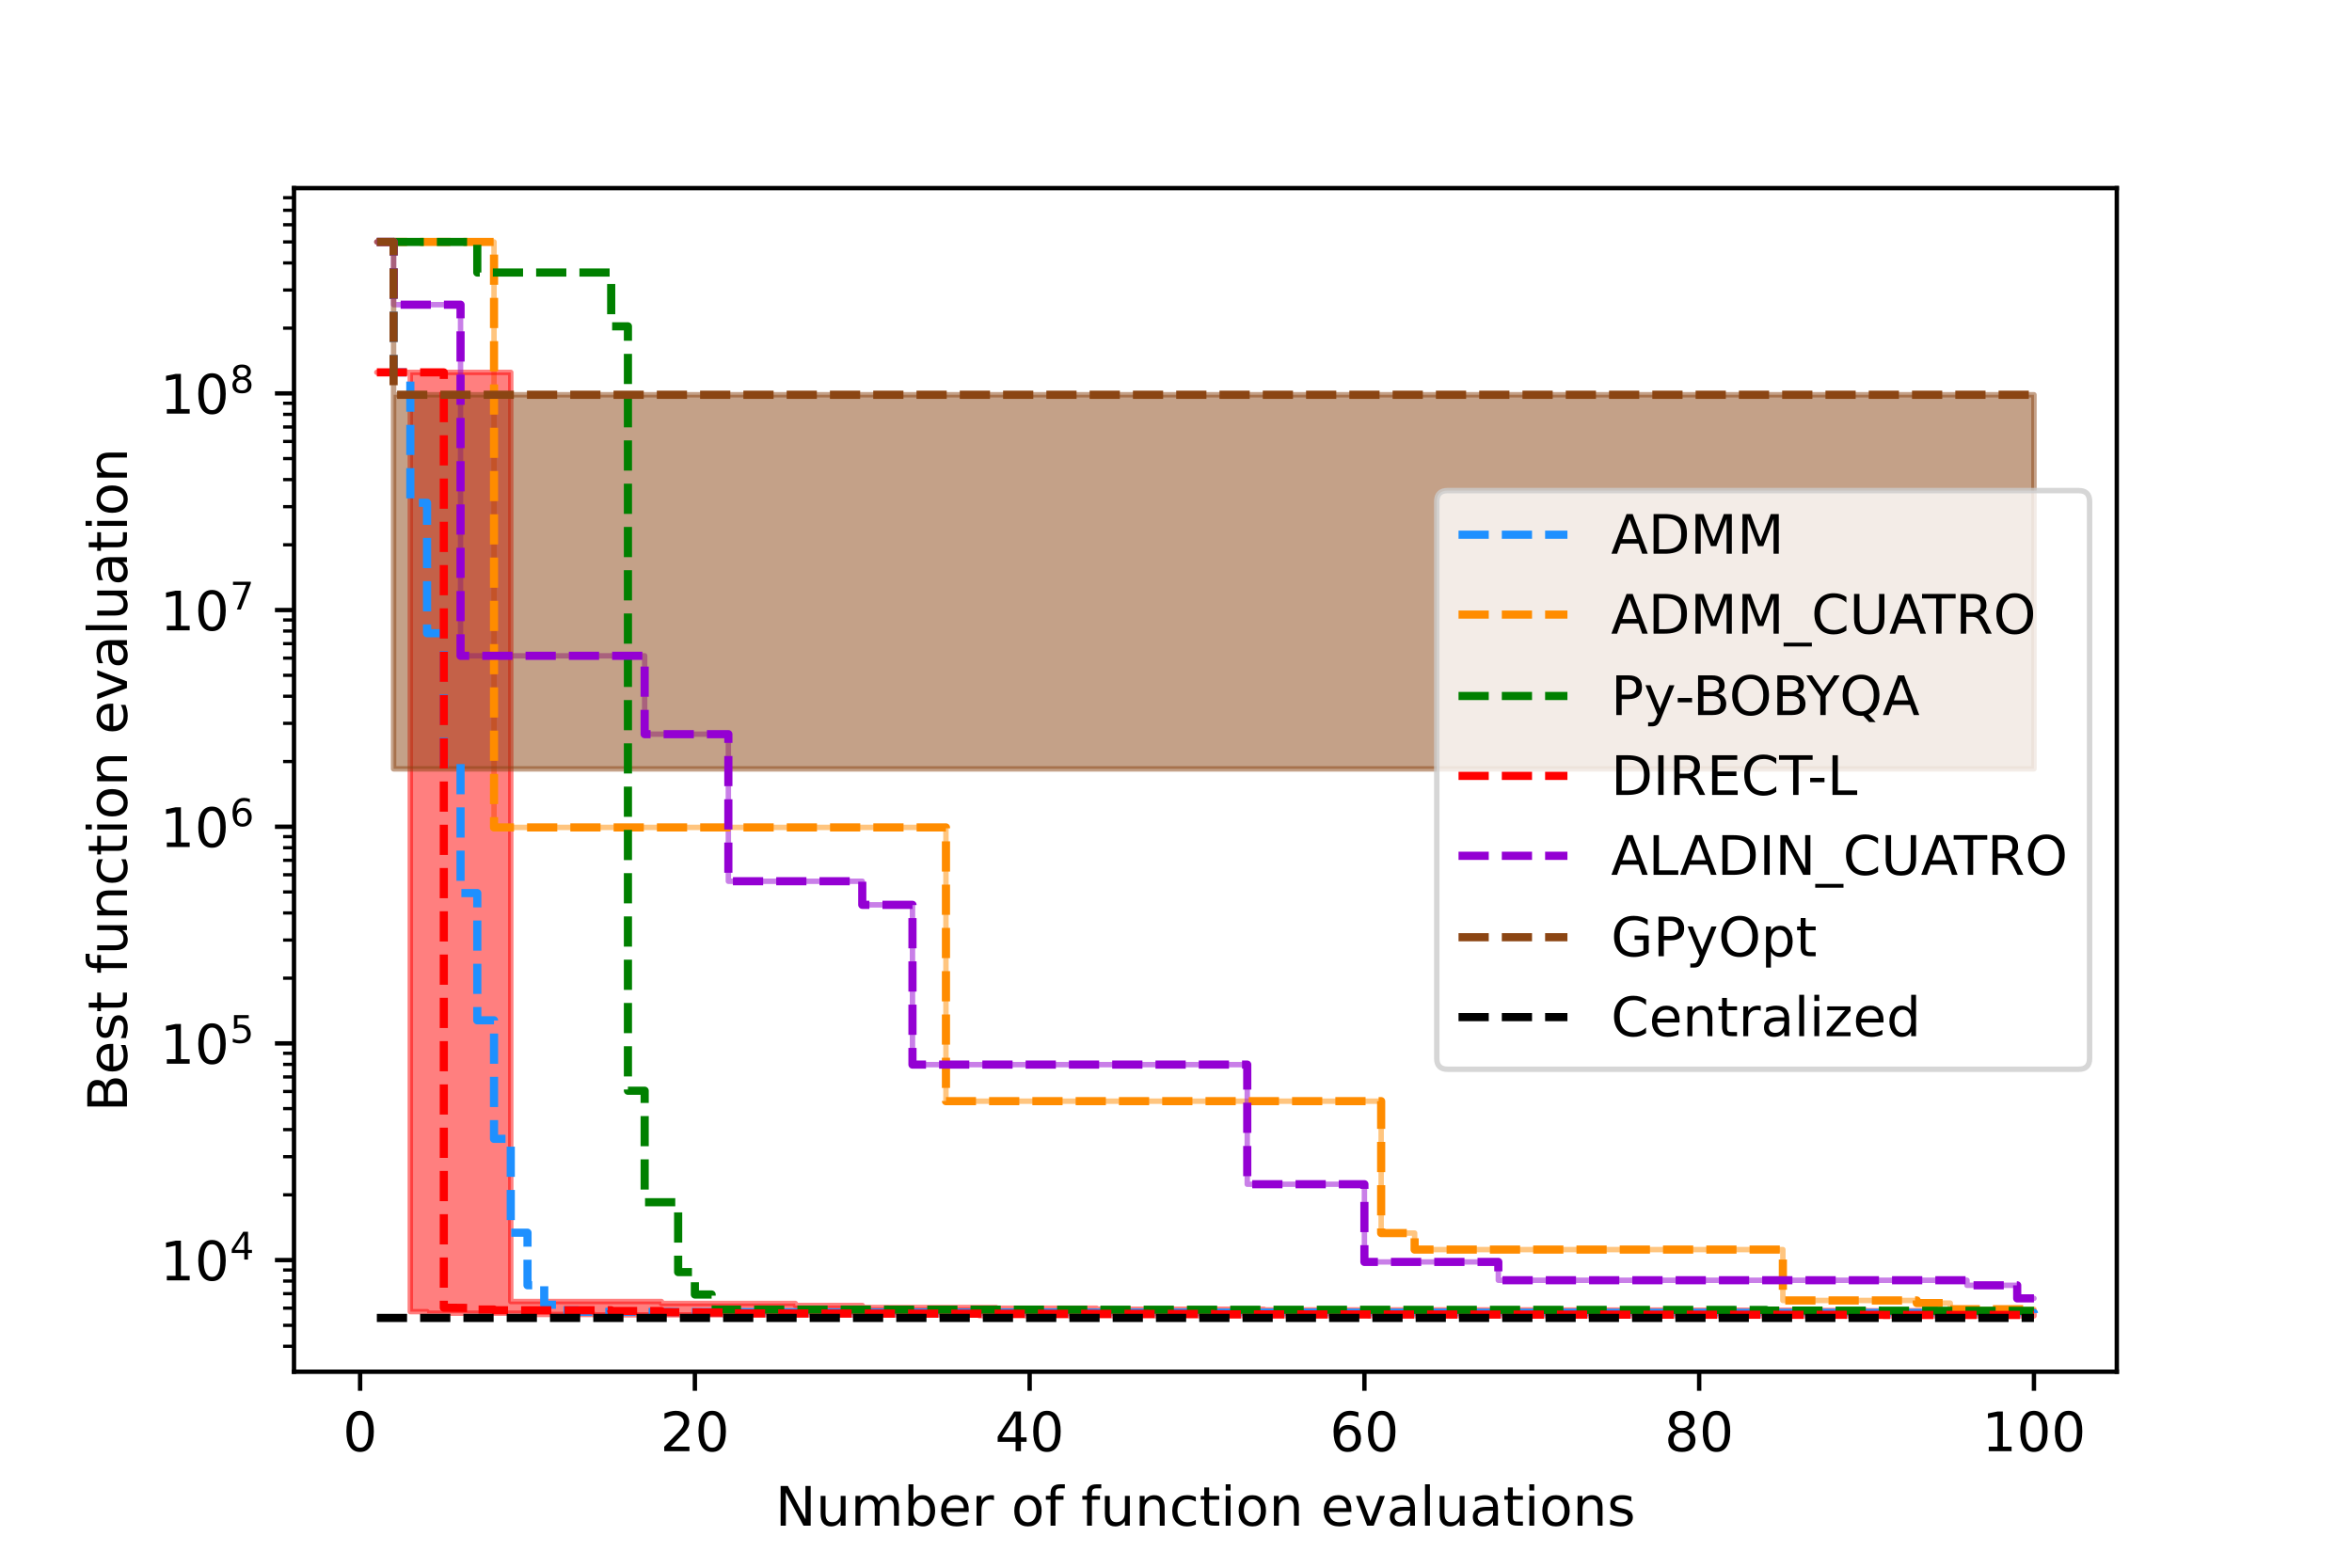 <?xml version="1.0" encoding="utf-8" standalone="no"?>
<!DOCTYPE svg PUBLIC "-//W3C//DTD SVG 1.1//EN"
  "http://www.w3.org/Graphics/SVG/1.1/DTD/svg11.dtd">
<!-- Created with matplotlib (https://matplotlib.org/) -->
<svg height="288pt" version="1.1" viewBox="0 0 432 288" width="432pt" xmlns="http://www.w3.org/2000/svg" xmlns:xlink="http://www.w3.org/1999/xlink">
 <defs>
  <style type="text/css">*{stroke-linecap:butt;stroke-linejoin:round;}</style>
 </defs>
 <g id="figure_1">
  <g id="patch_1">
   <path d="M 0 288 
L 432 288 
L 432 0 
L 0 0 
z
" style="fill:#ffffff;"/>
  </g>
  <g id="axes_1">
   <g id="patch_2">
    <path d="M 54 252 
L 388.8 252 
L 388.8 34.56 
L 54 34.56 
z
" style="fill:#ffffff;"/>
   </g>
   <g id="PolyCollection_1">
    <defs>
     <path d="M 69.218 -243.556 
L 69.218 -243.556 
L 72.293 -243.556 
L 72.293 -243.556 
L 75.367 -243.556 
L 75.367 -243.556 
L 78.441 -243.556 
L 78.441 -243.556 
L 81.516 -243.556 
L 81.516 -243.556 
L 84.59 -243.556 
L 84.59 -243.556 
L 87.664 -243.556 
L 87.664 -243.556 
L 90.739 -243.556 
L 90.739 -135.995 
L 93.813 -135.995 
L 93.813 -135.995 
L 96.888 -135.995 
L 96.888 -135.995 
L 99.962 -135.995 
L 99.962 -135.995 
L 103.036 -135.995 
L 103.036 -135.995 
L 106.111 -135.995 
L 106.111 -135.995 
L 109.185 -135.995 
L 109.185 -135.995 
L 112.26 -135.995 
L 112.26 -135.995 
L 115.334 -135.995 
L 115.334 -135.995 
L 118.408 -135.995 
L 118.408 -135.995 
L 121.483 -135.995 
L 121.483 -135.995 
L 124.557 -135.995 
L 124.557 -135.995 
L 127.631 -135.995 
L 127.631 -135.995 
L 130.706 -135.995 
L 130.706 -135.995 
L 133.78 -135.995 
L 133.78 -135.995 
L 136.855 -135.995 
L 136.855 -135.995 
L 139.929 -135.995 
L 139.929 -135.995 
L 143.003 -135.995 
L 143.003 -135.995 
L 146.078 -135.995 
L 146.078 -135.995 
L 149.152 -135.995 
L 149.152 -135.995 
L 152.226 -135.995 
L 152.226 -135.995 
L 155.301 -135.995 
L 155.301 -135.995 
L 158.375 -135.995 
L 158.375 -135.995 
L 161.45 -135.995 
L 161.45 -135.995 
L 164.524 -135.995 
L 164.524 -135.995 
L 167.598 -135.995 
L 167.598 -135.995 
L 170.673 -135.995 
L 170.673 -135.995 
L 173.747 -135.995 
L 173.747 -85.706 
L 176.821 -85.706 
L 176.821 -85.706 
L 179.896 -85.706 
L 179.896 -85.706 
L 182.97 -85.706 
L 182.97 -85.706 
L 186.045 -85.706 
L 186.045 -85.706 
L 189.119 -85.706 
L 189.119 -85.706 
L 192.193 -85.706 
L 192.193 -85.706 
L 195.268 -85.706 
L 195.268 -85.706 
L 198.342 -85.706 
L 198.342 -85.706 
L 201.417 -85.706 
L 201.417 -85.706 
L 204.491 -85.706 
L 204.491 -85.706 
L 207.565 -85.706 
L 207.565 -85.706 
L 210.64 -85.706 
L 210.64 -85.706 
L 213.714 -85.706 
L 213.714 -85.706 
L 216.788 -85.706 
L 216.788 -85.706 
L 219.863 -85.706 
L 219.863 -85.706 
L 222.937 -85.706 
L 222.937 -85.706 
L 226.012 -85.706 
L 226.012 -85.706 
L 229.086 -85.706 
L 229.086 -85.706 
L 232.16 -85.706 
L 232.16 -85.706 
L 235.235 -85.706 
L 235.235 -85.706 
L 238.309 -85.706 
L 238.309 -85.706 
L 241.383 -85.706 
L 241.383 -85.706 
L 244.458 -85.706 
L 244.458 -85.706 
L 247.532 -85.706 
L 247.532 -85.706 
L 250.607 -85.706 
L 250.607 -85.706 
L 253.681 -85.706 
L 253.681 -61.475 
L 256.755 -61.475 
L 256.755 -61.475 
L 259.83 -61.475 
L 259.83 -58.439 
L 262.904 -58.439 
L 262.904 -58.439 
L 265.979 -58.439 
L 265.979 -58.439 
L 269.053 -58.439 
L 269.053 -58.439 
L 272.127 -58.439 
L 272.127 -58.439 
L 275.202 -58.439 
L 275.202 -58.439 
L 278.276 -58.439 
L 278.276 -58.439 
L 281.35 -58.439 
L 281.35 -58.439 
L 284.425 -58.439 
L 284.425 -58.439 
L 287.499 -58.439 
L 287.499 -58.439 
L 290.574 -58.439 
L 290.574 -58.439 
L 293.648 -58.439 
L 293.648 -58.439 
L 296.722 -58.439 
L 296.722 -58.439 
L 299.797 -58.439 
L 299.797 -58.439 
L 302.871 -58.439 
L 302.871 -58.439 
L 305.945 -58.439 
L 305.945 -58.439 
L 309.02 -58.439 
L 309.02 -58.439 
L 312.094 -58.439 
L 312.094 -58.439 
L 315.169 -58.439 
L 315.169 -58.439 
L 318.243 -58.439 
L 318.243 -58.439 
L 321.317 -58.439 
L 321.317 -58.439 
L 324.392 -58.439 
L 324.392 -58.439 
L 327.466 -58.439 
L 327.466 -49.093 
L 330.54 -49.093 
L 330.54 -49.093 
L 333.615 -49.093 
L 333.615 -49.093 
L 336.689 -49.093 
L 336.689 -49.093 
L 339.764 -49.093 
L 339.764 -49.093 
L 342.838 -49.093 
L 342.838 -49.093 
L 345.912 -49.093 
L 345.912 -49.093 
L 348.987 -49.093 
L 348.987 -49.093 
L 352.061 -49.093 
L 352.061 -48.61 
L 355.136 -48.61 
L 355.136 -48.61 
L 358.21 -48.61 
L 358.21 -47.484 
L 361.284 -47.484 
L 361.284 -47.484 
L 364.359 -47.484 
L 364.359 -47.484 
L 367.433 -47.484 
L 367.433 -47.484 
L 370.507 -47.484 
L 370.507 -47.484 
L 373.582 -47.484 
L 373.582 -47.484 
L 373.582 -47.484 
L 373.582 -47.484 
L 373.582 -47.484 
L 370.507 -47.484 
L 370.507 -47.484 
L 367.433 -47.484 
L 367.433 -47.484 
L 364.359 -47.484 
L 364.359 -47.484 
L 361.284 -47.484 
L 361.284 -47.484 
L 358.21 -47.484 
L 358.21 -48.61 
L 355.136 -48.61 
L 355.136 -48.61 
L 352.061 -48.61 
L 352.061 -49.093 
L 348.987 -49.093 
L 348.987 -49.093 
L 345.912 -49.093 
L 345.912 -49.093 
L 342.838 -49.093 
L 342.838 -49.093 
L 339.764 -49.093 
L 339.764 -49.093 
L 336.689 -49.093 
L 336.689 -49.093 
L 333.615 -49.093 
L 333.615 -49.093 
L 330.54 -49.093 
L 330.54 -49.093 
L 327.466 -49.093 
L 327.466 -58.439 
L 324.392 -58.439 
L 324.392 -58.439 
L 321.317 -58.439 
L 321.317 -58.439 
L 318.243 -58.439 
L 318.243 -58.439 
L 315.169 -58.439 
L 315.169 -58.439 
L 312.094 -58.439 
L 312.094 -58.439 
L 309.02 -58.439 
L 309.02 -58.439 
L 305.945 -58.439 
L 305.945 -58.439 
L 302.871 -58.439 
L 302.871 -58.439 
L 299.797 -58.439 
L 299.797 -58.439 
L 296.722 -58.439 
L 296.722 -58.439 
L 293.648 -58.439 
L 293.648 -58.439 
L 290.574 -58.439 
L 290.574 -58.439 
L 287.499 -58.439 
L 287.499 -58.439 
L 284.425 -58.439 
L 284.425 -58.439 
L 281.35 -58.439 
L 281.35 -58.439 
L 278.276 -58.439 
L 278.276 -58.439 
L 275.202 -58.439 
L 275.202 -58.439 
L 272.127 -58.439 
L 272.127 -58.439 
L 269.053 -58.439 
L 269.053 -58.439 
L 265.979 -58.439 
L 265.979 -58.439 
L 262.904 -58.439 
L 262.904 -58.439 
L 259.83 -58.439 
L 259.83 -61.475 
L 256.755 -61.475 
L 256.755 -61.475 
L 253.681 -61.475 
L 253.681 -85.706 
L 250.607 -85.706 
L 250.607 -85.706 
L 247.532 -85.706 
L 247.532 -85.706 
L 244.458 -85.706 
L 244.458 -85.706 
L 241.383 -85.706 
L 241.383 -85.706 
L 238.309 -85.706 
L 238.309 -85.706 
L 235.235 -85.706 
L 235.235 -85.706 
L 232.16 -85.706 
L 232.16 -85.706 
L 229.086 -85.706 
L 229.086 -85.706 
L 226.012 -85.706 
L 226.012 -85.706 
L 222.937 -85.706 
L 222.937 -85.706 
L 219.863 -85.706 
L 219.863 -85.706 
L 216.788 -85.706 
L 216.788 -85.706 
L 213.714 -85.706 
L 213.714 -85.706 
L 210.64 -85.706 
L 210.64 -85.706 
L 207.565 -85.706 
L 207.565 -85.706 
L 204.491 -85.706 
L 204.491 -85.706 
L 201.417 -85.706 
L 201.417 -85.706 
L 198.342 -85.706 
L 198.342 -85.706 
L 195.268 -85.706 
L 195.268 -85.706 
L 192.193 -85.706 
L 192.193 -85.706 
L 189.119 -85.706 
L 189.119 -85.706 
L 186.045 -85.706 
L 186.045 -85.706 
L 182.97 -85.706 
L 182.97 -85.706 
L 179.896 -85.706 
L 179.896 -85.706 
L 176.821 -85.706 
L 176.821 -85.706 
L 173.747 -85.706 
L 173.747 -135.995 
L 170.673 -135.995 
L 170.673 -135.995 
L 167.598 -135.995 
L 167.598 -135.995 
L 164.524 -135.995 
L 164.524 -135.995 
L 161.45 -135.995 
L 161.45 -135.995 
L 158.375 -135.995 
L 158.375 -135.995 
L 155.301 -135.995 
L 155.301 -135.995 
L 152.226 -135.995 
L 152.226 -135.995 
L 149.152 -135.995 
L 149.152 -135.995 
L 146.078 -135.995 
L 146.078 -135.995 
L 143.003 -135.995 
L 143.003 -135.995 
L 139.929 -135.995 
L 139.929 -135.995 
L 136.855 -135.995 
L 136.855 -135.995 
L 133.78 -135.995 
L 133.78 -135.995 
L 130.706 -135.995 
L 130.706 -135.995 
L 127.631 -135.995 
L 127.631 -135.995 
L 124.557 -135.995 
L 124.557 -135.995 
L 121.483 -135.995 
L 121.483 -135.995 
L 118.408 -135.995 
L 118.408 -135.995 
L 115.334 -135.995 
L 115.334 -135.995 
L 112.26 -135.995 
L 112.26 -135.995 
L 109.185 -135.995 
L 109.185 -135.995 
L 106.111 -135.995 
L 106.111 -135.995 
L 103.036 -135.995 
L 103.036 -135.995 
L 99.962 -135.995 
L 99.962 -135.995 
L 96.888 -135.995 
L 96.888 -135.995 
L 93.813 -135.995 
L 93.813 -135.995 
L 90.739 -135.995 
L 90.739 -243.556 
L 87.664 -243.556 
L 87.664 -243.556 
L 84.59 -243.556 
L 84.59 -243.556 
L 81.516 -243.556 
L 81.516 -243.556 
L 78.441 -243.556 
L 78.441 -243.556 
L 75.367 -243.556 
L 75.367 -243.556 
L 72.293 -243.556 
L 72.293 -243.556 
L 69.218 -243.556 
z
" id="m1c928e6809" style="stroke:#ff8c00;stroke-opacity:0.5;"/>
    </defs>
    <g clip-path="url(#pf8d0ddf1dc)">
     <use style="fill:#ff8c00;fill-opacity:0.5;stroke:#ff8c00;stroke-opacity:0.5;" x="0" xlink:href="#m1c928e6809" y="288"/>
    </g>
   </g>
   <g id="PolyCollection_2">
    <defs>
     <path d="M 69.218 -219.592 
L 69.218 -219.592 
L 72.293 -219.592 
L 72.293 -219.591 
L 75.367 -219.591 
L 75.367 -47.036 
L 78.441 -47.036 
L 78.441 -46.753 
L 81.516 -46.753 
L 81.516 -46.753 
L 84.59 -46.753 
L 84.59 -46.753 
L 87.664 -46.753 
L 87.664 -46.753 
L 90.739 -46.753 
L 90.739 -46.753 
L 93.813 -46.753 
L 93.813 -46.753 
L 96.888 -46.753 
L 96.888 -46.522 
L 99.962 -46.522 
L 99.962 -46.522 
L 103.036 -46.522 
L 103.036 -46.522 
L 106.111 -46.522 
L 106.111 -46.522 
L 109.185 -46.522 
L 109.185 -46.448 
L 112.26 -46.448 
L 112.26 -46.448 
L 115.334 -46.448 
L 115.334 -46.448 
L 118.408 -46.448 
L 118.408 -46.448 
L 121.483 -46.448 
L 121.483 -46.448 
L 124.557 -46.448 
L 124.557 -46.448 
L 127.631 -46.448 
L 127.631 -46.448 
L 130.706 -46.448 
L 130.706 -46.448 
L 133.78 -46.448 
L 133.78 -46.448 
L 136.855 -46.448 
L 136.855 -46.448 
L 139.929 -46.448 
L 139.929 -46.448 
L 143.003 -46.448 
L 143.003 -46.448 
L 146.078 -46.448 
L 146.078 -46.427 
L 149.152 -46.427 
L 149.152 -46.427 
L 152.226 -46.427 
L 152.226 -46.427 
L 155.301 -46.427 
L 155.301 -46.427 
L 158.375 -46.427 
L 158.375 -46.427 
L 161.45 -46.427 
L 161.45 -46.427 
L 164.524 -46.427 
L 164.524 -46.427 
L 167.598 -46.427 
L 167.598 -46.427 
L 170.673 -46.427 
L 170.673 -46.427 
L 173.747 -46.427 
L 173.747 -46.427 
L 176.821 -46.427 
L 176.821 -46.427 
L 179.896 -46.427 
L 179.896 -46.294 
L 182.97 -46.294 
L 182.97 -46.294 
L 186.045 -46.294 
L 186.045 -46.294 
L 189.119 -46.294 
L 189.119 -46.294 
L 192.193 -46.294 
L 192.193 -46.294 
L 195.268 -46.294 
L 195.268 -46.294 
L 198.342 -46.294 
L 198.342 -46.294 
L 201.417 -46.294 
L 201.417 -46.294 
L 204.491 -46.294 
L 204.491 -46.294 
L 207.565 -46.294 
L 207.565 -46.294 
L 210.64 -46.294 
L 210.64 -46.294 
L 213.714 -46.294 
L 213.714 -46.294 
L 216.788 -46.294 
L 216.788 -46.294 
L 219.863 -46.294 
L 219.863 -46.294 
L 222.937 -46.294 
L 222.937 -46.294 
L 226.012 -46.294 
L 226.012 -46.294 
L 229.086 -46.294 
L 229.086 -46.294 
L 232.16 -46.294 
L 232.16 -46.294 
L 235.235 -46.294 
L 235.235 -46.294 
L 238.309 -46.294 
L 238.309 -46.294 
L 241.383 -46.294 
L 241.383 -46.294 
L 244.458 -46.294 
L 244.458 -46.294 
L 247.532 -46.294 
L 247.532 -46.294 
L 250.607 -46.294 
L 250.607 -46.294 
L 253.681 -46.294 
L 253.681 -46.287 
L 256.755 -46.287 
L 256.755 -46.287 
L 259.83 -46.287 
L 259.83 -46.287 
L 262.904 -46.287 
L 262.904 -46.287 
L 265.979 -46.287 
L 265.979 -46.287 
L 269.053 -46.287 
L 269.053 -46.287 
L 272.127 -46.287 
L 272.127 -46.287 
L 275.202 -46.287 
L 275.202 -46.287 
L 278.276 -46.287 
L 278.276 -46.287 
L 281.35 -46.287 
L 281.35 -46.287 
L 284.425 -46.287 
L 284.425 -46.287 
L 287.499 -46.287 
L 287.499 -46.28 
L 290.574 -46.28 
L 290.574 -46.28 
L 293.648 -46.28 
L 293.648 -46.28 
L 296.722 -46.28 
L 296.722 -46.28 
L 299.797 -46.28 
L 299.797 -46.28 
L 302.871 -46.28 
L 302.871 -46.28 
L 305.945 -46.28 
L 305.945 -46.28 
L 309.02 -46.28 
L 309.02 -46.28 
L 312.094 -46.28 
L 312.094 -46.28 
L 315.169 -46.28 
L 315.169 -46.28 
L 318.243 -46.28 
L 318.243 -46.28 
L 321.317 -46.28 
L 321.317 -46.28 
L 324.392 -46.28 
L 324.392 -46.261 
L 327.466 -46.261 
L 327.466 -46.261 
L 330.54 -46.261 
L 330.54 -46.261 
L 333.615 -46.261 
L 333.615 -46.261 
L 336.689 -46.261 
L 336.689 -46.261 
L 339.764 -46.261 
L 339.764 -46.261 
L 342.838 -46.261 
L 342.838 -46.261 
L 345.912 -46.261 
L 345.912 -46.261 
L 348.987 -46.261 
L 348.987 -46.258 
L 352.061 -46.258 
L 352.061 -46.258 
L 355.136 -46.258 
L 355.136 -46.258 
L 358.21 -46.258 
L 358.21 -46.258 
L 361.284 -46.258 
L 361.284 -46.258 
L 364.359 -46.258 
L 364.359 -46.258 
L 367.433 -46.258 
L 367.433 -46.258 
L 370.507 -46.258 
L 370.507 -46.258 
L 373.582 -46.258 
L 373.582 -46.258 
L 373.582 -47.207 
L 373.582 -47.207 
L 373.582 -47.207 
L 370.507 -47.207 
L 370.507 -47.207 
L 367.433 -47.207 
L 367.433 -47.207 
L 364.359 -47.207 
L 364.359 -47.207 
L 361.284 -47.207 
L 361.284 -47.207 
L 358.21 -47.207 
L 358.21 -47.207 
L 355.136 -47.207 
L 355.136 -47.207 
L 352.061 -47.207 
L 352.061 -47.207 
L 348.987 -47.207 
L 348.987 -47.207 
L 345.912 -47.207 
L 345.912 -47.207 
L 342.838 -47.207 
L 342.838 -47.25 
L 339.764 -47.25 
L 339.764 -47.25 
L 336.689 -47.25 
L 336.689 -47.25 
L 333.615 -47.25 
L 333.615 -47.25 
L 330.54 -47.25 
L 330.54 -47.293 
L 327.466 -47.293 
L 327.466 -47.293 
L 324.392 -47.293 
L 324.392 -47.293 
L 321.317 -47.293 
L 321.317 -47.293 
L 318.243 -47.293 
L 318.243 -47.293 
L 315.169 -47.293 
L 315.169 -47.293 
L 312.094 -47.293 
L 312.094 -47.293 
L 309.02 -47.293 
L 309.02 -47.293 
L 305.945 -47.293 
L 305.945 -47.332 
L 302.871 -47.332 
L 302.871 -47.332 
L 299.797 -47.332 
L 299.797 -47.332 
L 296.722 -47.332 
L 296.722 -47.332 
L 293.648 -47.332 
L 293.648 -47.332 
L 290.574 -47.332 
L 290.574 -47.332 
L 287.499 -47.332 
L 287.499 -47.332 
L 284.425 -47.332 
L 284.425 -47.332 
L 281.35 -47.332 
L 281.35 -47.349 
L 278.276 -47.349 
L 278.276 -47.349 
L 275.202 -47.349 
L 275.202 -47.349 
L 272.127 -47.349 
L 272.127 -47.349 
L 269.053 -47.349 
L 269.053 -47.349 
L 265.979 -47.349 
L 265.979 -47.349 
L 262.904 -47.349 
L 262.904 -47.349 
L 259.83 -47.349 
L 259.83 -47.349 
L 256.755 -47.349 
L 256.755 -47.349 
L 253.681 -47.349 
L 253.681 -47.349 
L 250.607 -47.349 
L 250.607 -47.349 
L 247.532 -47.349 
L 247.532 -47.349 
L 244.458 -47.349 
L 244.458 -47.349 
L 241.383 -47.349 
L 241.383 -47.349 
L 238.309 -47.349 
L 238.309 -47.349 
L 235.235 -47.349 
L 235.235 -47.349 
L 232.16 -47.349 
L 232.16 -47.478 
L 229.086 -47.478 
L 229.086 -47.478 
L 226.012 -47.478 
L 226.012 -47.478 
L 222.937 -47.478 
L 222.937 -47.478 
L 219.863 -47.478 
L 219.863 -47.478 
L 216.788 -47.478 
L 216.788 -47.478 
L 213.714 -47.478 
L 213.714 -47.478 
L 210.64 -47.478 
L 210.64 -47.478 
L 207.565 -47.478 
L 207.565 -47.478 
L 204.491 -47.478 
L 204.491 -47.478 
L 201.417 -47.478 
L 201.417 -47.669 
L 198.342 -47.669 
L 198.342 -47.669 
L 195.268 -47.669 
L 195.268 -47.669 
L 192.193 -47.669 
L 192.193 -47.669 
L 189.119 -47.669 
L 189.119 -47.669 
L 186.045 -47.669 
L 186.045 -47.669 
L 182.97 -47.669 
L 182.97 -47.795 
L 179.896 -47.795 
L 179.896 -47.795 
L 176.821 -47.795 
L 176.821 -47.795 
L 173.747 -47.795 
L 173.747 -47.795 
L 170.673 -47.795 
L 170.673 -47.795 
L 167.598 -47.795 
L 167.598 -47.795 
L 164.524 -47.795 
L 164.524 -47.795 
L 161.45 -47.795 
L 161.45 -47.795 
L 158.375 -47.795 
L 158.375 -48.174 
L 155.301 -48.174 
L 155.301 -48.174 
L 152.226 -48.174 
L 152.226 -48.174 
L 149.152 -48.174 
L 149.152 -48.174 
L 146.078 -48.174 
L 146.078 -48.54 
L 143.003 -48.54 
L 143.003 -48.54 
L 139.929 -48.54 
L 139.929 -48.54 
L 136.855 -48.54 
L 136.855 -48.54 
L 133.78 -48.54 
L 133.78 -48.54 
L 130.706 -48.54 
L 130.706 -48.54 
L 127.631 -48.54 
L 127.631 -48.54 
L 124.557 -48.54 
L 124.557 -48.54 
L 121.483 -48.54 
L 121.483 -48.898 
L 118.408 -48.898 
L 118.408 -48.898 
L 115.334 -48.898 
L 115.334 -48.898 
L 112.26 -48.898 
L 112.26 -48.898 
L 109.185 -48.898 
L 109.185 -48.898 
L 106.111 -48.898 
L 106.111 -48.898 
L 103.036 -48.898 
L 103.036 -48.898 
L 99.962 -48.898 
L 99.962 -48.898 
L 96.888 -48.898 
L 96.888 -48.898 
L 93.813 -48.898 
L 93.813 -219.591 
L 90.739 -219.591 
L 90.739 -219.591 
L 87.664 -219.591 
L 87.664 -219.591 
L 84.59 -219.591 
L 84.59 -219.591 
L 81.516 -219.591 
L 81.516 -219.591 
L 78.441 -219.591 
L 78.441 -219.591 
L 75.367 -219.591 
L 75.367 -219.592 
L 72.293 -219.592 
L 72.293 -219.592 
L 69.218 -219.592 
z
" id="m8a77fc8db7" style="stroke:#ff0000;stroke-opacity:0.5;"/>
    </defs>
    <g clip-path="url(#pf8d0ddf1dc)">
     <use style="fill:#ff0000;fill-opacity:0.5;stroke:#ff0000;stroke-opacity:0.5;" x="0" xlink:href="#m8a77fc8db7" y="288"/>
    </g>
   </g>
   <g id="PolyCollection_3">
    <defs>
     <path d="M 69.218 -243.556 
L 69.218 -243.556 
L 72.293 -243.556 
L 72.293 -232.028 
L 75.367 -232.028 
L 75.367 -232.028 
L 78.441 -232.028 
L 78.441 -232.028 
L 81.516 -232.028 
L 81.516 -232.028 
L 84.59 -232.028 
L 84.59 -167.522 
L 87.664 -167.522 
L 87.664 -167.522 
L 90.739 -167.522 
L 90.739 -167.522 
L 93.813 -167.522 
L 93.813 -167.522 
L 96.888 -167.522 
L 96.888 -167.522 
L 99.962 -167.522 
L 99.962 -167.522 
L 103.036 -167.522 
L 103.036 -167.522 
L 106.111 -167.522 
L 106.111 -167.522 
L 109.185 -167.522 
L 109.185 -167.522 
L 112.26 -167.522 
L 112.26 -167.522 
L 115.334 -167.522 
L 115.334 -167.522 
L 118.408 -167.522 
L 118.408 -153.128 
L 121.483 -153.128 
L 121.483 -153.128 
L 124.557 -153.128 
L 124.557 -153.128 
L 127.631 -153.128 
L 127.631 -153.128 
L 130.706 -153.128 
L 130.706 -153.128 
L 133.78 -153.128 
L 133.78 -126.107 
L 136.855 -126.107 
L 136.855 -126.107 
L 139.929 -126.107 
L 139.929 -126.107 
L 143.003 -126.107 
L 143.003 -126.107 
L 146.078 -126.107 
L 146.078 -126.107 
L 149.152 -126.107 
L 149.152 -126.107 
L 152.226 -126.107 
L 152.226 -126.107 
L 155.301 -126.107 
L 155.301 -126.107 
L 158.375 -126.107 
L 158.375 -121.773 
L 161.45 -121.773 
L 161.45 -121.773 
L 164.524 -121.773 
L 164.524 -121.773 
L 167.598 -121.773 
L 167.598 -92.421 
L 170.673 -92.421 
L 170.673 -92.421 
L 173.747 -92.421 
L 173.747 -92.421 
L 176.821 -92.421 
L 176.821 -92.421 
L 179.896 -92.421 
L 179.896 -92.421 
L 182.97 -92.421 
L 182.97 -92.421 
L 186.045 -92.421 
L 186.045 -92.421 
L 189.119 -92.421 
L 189.119 -92.421 
L 192.193 -92.421 
L 192.193 -92.421 
L 195.268 -92.421 
L 195.268 -92.421 
L 198.342 -92.421 
L 198.342 -92.421 
L 201.417 -92.421 
L 201.417 -92.421 
L 204.491 -92.421 
L 204.491 -92.421 
L 207.565 -92.421 
L 207.565 -92.421 
L 210.64 -92.421 
L 210.64 -92.421 
L 213.714 -92.421 
L 213.714 -92.421 
L 216.788 -92.421 
L 216.788 -92.421 
L 219.863 -92.421 
L 219.863 -92.421 
L 222.937 -92.421 
L 222.937 -92.421 
L 226.012 -92.421 
L 226.012 -92.421 
L 229.086 -92.421 
L 229.086 -70.444 
L 232.16 -70.444 
L 232.16 -70.444 
L 235.235 -70.444 
L 235.235 -70.444 
L 238.309 -70.444 
L 238.309 -70.444 
L 241.383 -70.444 
L 241.383 -70.444 
L 244.458 -70.444 
L 244.458 -70.444 
L 247.532 -70.444 
L 247.532 -70.444 
L 250.607 -70.444 
L 250.607 -56.171 
L 253.681 -56.171 
L 253.681 -56.171 
L 256.755 -56.171 
L 256.755 -56.171 
L 259.83 -56.171 
L 259.83 -56.171 
L 262.904 -56.171 
L 262.904 -56.171 
L 265.979 -56.171 
L 265.979 -56.171 
L 269.053 -56.171 
L 269.053 -56.171 
L 272.127 -56.171 
L 272.127 -56.171 
L 275.202 -56.171 
L 275.202 -52.805 
L 278.276 -52.805 
L 278.276 -52.805 
L 281.35 -52.805 
L 281.35 -52.805 
L 284.425 -52.805 
L 284.425 -52.805 
L 287.499 -52.805 
L 287.499 -52.805 
L 290.574 -52.805 
L 290.574 -52.805 
L 293.648 -52.805 
L 293.648 -52.805 
L 296.722 -52.805 
L 296.722 -52.805 
L 299.797 -52.805 
L 299.797 -52.805 
L 302.871 -52.805 
L 302.871 -52.805 
L 305.945 -52.805 
L 305.945 -52.805 
L 309.02 -52.805 
L 309.02 -52.805 
L 312.094 -52.805 
L 312.094 -52.805 
L 315.169 -52.805 
L 315.169 -52.805 
L 318.243 -52.805 
L 318.243 -52.805 
L 321.317 -52.805 
L 321.317 -52.805 
L 324.392 -52.805 
L 324.392 -52.805 
L 327.466 -52.805 
L 327.466 -52.805 
L 330.54 -52.805 
L 330.54 -52.805 
L 333.615 -52.805 
L 333.615 -52.805 
L 336.689 -52.805 
L 336.689 -52.805 
L 339.764 -52.805 
L 339.764 -52.805 
L 342.838 -52.805 
L 342.838 -52.805 
L 345.912 -52.805 
L 345.912 -52.805 
L 348.987 -52.805 
L 348.987 -52.805 
L 352.061 -52.805 
L 352.061 -52.805 
L 355.136 -52.805 
L 355.136 -52.805 
L 358.21 -52.805 
L 358.21 -52.805 
L 361.284 -52.805 
L 361.284 -51.877 
L 364.359 -51.877 
L 364.359 -51.877 
L 367.433 -51.877 
L 367.433 -51.877 
L 370.507 -51.877 
L 370.507 -49.476 
L 373.582 -49.476 
L 373.582 -49.476 
L 373.582 -49.476 
L 373.582 -49.476 
L 373.582 -49.476 
L 370.507 -49.476 
L 370.507 -51.877 
L 367.433 -51.877 
L 367.433 -51.877 
L 364.359 -51.877 
L 364.359 -51.877 
L 361.284 -51.877 
L 361.284 -52.805 
L 358.21 -52.805 
L 358.21 -52.805 
L 355.136 -52.805 
L 355.136 -52.805 
L 352.061 -52.805 
L 352.061 -52.805 
L 348.987 -52.805 
L 348.987 -52.805 
L 345.912 -52.805 
L 345.912 -52.805 
L 342.838 -52.805 
L 342.838 -52.805 
L 339.764 -52.805 
L 339.764 -52.805 
L 336.689 -52.805 
L 336.689 -52.805 
L 333.615 -52.805 
L 333.615 -52.805 
L 330.54 -52.805 
L 330.54 -52.805 
L 327.466 -52.805 
L 327.466 -52.805 
L 324.392 -52.805 
L 324.392 -52.805 
L 321.317 -52.805 
L 321.317 -52.805 
L 318.243 -52.805 
L 318.243 -52.805 
L 315.169 -52.805 
L 315.169 -52.805 
L 312.094 -52.805 
L 312.094 -52.805 
L 309.02 -52.805 
L 309.02 -52.805 
L 305.945 -52.805 
L 305.945 -52.805 
L 302.871 -52.805 
L 302.871 -52.805 
L 299.797 -52.805 
L 299.797 -52.805 
L 296.722 -52.805 
L 296.722 -52.805 
L 293.648 -52.805 
L 293.648 -52.805 
L 290.574 -52.805 
L 290.574 -52.805 
L 287.499 -52.805 
L 287.499 -52.805 
L 284.425 -52.805 
L 284.425 -52.805 
L 281.35 -52.805 
L 281.35 -52.805 
L 278.276 -52.805 
L 278.276 -52.805 
L 275.202 -52.805 
L 275.202 -56.171 
L 272.127 -56.171 
L 272.127 -56.171 
L 269.053 -56.171 
L 269.053 -56.171 
L 265.979 -56.171 
L 265.979 -56.171 
L 262.904 -56.171 
L 262.904 -56.171 
L 259.83 -56.171 
L 259.83 -56.171 
L 256.755 -56.171 
L 256.755 -56.171 
L 253.681 -56.171 
L 253.681 -56.171 
L 250.607 -56.171 
L 250.607 -70.444 
L 247.532 -70.444 
L 247.532 -70.444 
L 244.458 -70.444 
L 244.458 -70.444 
L 241.383 -70.444 
L 241.383 -70.444 
L 238.309 -70.444 
L 238.309 -70.444 
L 235.235 -70.444 
L 235.235 -70.444 
L 232.16 -70.444 
L 232.16 -70.444 
L 229.086 -70.444 
L 229.086 -92.421 
L 226.012 -92.421 
L 226.012 -92.421 
L 222.937 -92.421 
L 222.937 -92.421 
L 219.863 -92.421 
L 219.863 -92.421 
L 216.788 -92.421 
L 216.788 -92.421 
L 213.714 -92.421 
L 213.714 -92.421 
L 210.64 -92.421 
L 210.64 -92.421 
L 207.565 -92.421 
L 207.565 -92.421 
L 204.491 -92.421 
L 204.491 -92.421 
L 201.417 -92.421 
L 201.417 -92.421 
L 198.342 -92.421 
L 198.342 -92.421 
L 195.268 -92.421 
L 195.268 -92.421 
L 192.193 -92.421 
L 192.193 -92.421 
L 189.119 -92.421 
L 189.119 -92.421 
L 186.045 -92.421 
L 186.045 -92.421 
L 182.97 -92.421 
L 182.97 -92.421 
L 179.896 -92.421 
L 179.896 -92.421 
L 176.821 -92.421 
L 176.821 -92.421 
L 173.747 -92.421 
L 173.747 -92.421 
L 170.673 -92.421 
L 170.673 -92.421 
L 167.598 -92.421 
L 167.598 -121.773 
L 164.524 -121.773 
L 164.524 -121.773 
L 161.45 -121.773 
L 161.45 -121.773 
L 158.375 -121.773 
L 158.375 -126.107 
L 155.301 -126.107 
L 155.301 -126.107 
L 152.226 -126.107 
L 152.226 -126.107 
L 149.152 -126.107 
L 149.152 -126.107 
L 146.078 -126.107 
L 146.078 -126.107 
L 143.003 -126.107 
L 143.003 -126.107 
L 139.929 -126.107 
L 139.929 -126.107 
L 136.855 -126.107 
L 136.855 -126.107 
L 133.78 -126.107 
L 133.78 -153.128 
L 130.706 -153.128 
L 130.706 -153.128 
L 127.631 -153.128 
L 127.631 -153.128 
L 124.557 -153.128 
L 124.557 -153.128 
L 121.483 -153.128 
L 121.483 -153.128 
L 118.408 -153.128 
L 118.408 -167.522 
L 115.334 -167.522 
L 115.334 -167.522 
L 112.26 -167.522 
L 112.26 -167.522 
L 109.185 -167.522 
L 109.185 -167.522 
L 106.111 -167.522 
L 106.111 -167.522 
L 103.036 -167.522 
L 103.036 -167.522 
L 99.962 -167.522 
L 99.962 -167.522 
L 96.888 -167.522 
L 96.888 -167.522 
L 93.813 -167.522 
L 93.813 -167.522 
L 90.739 -167.522 
L 90.739 -167.522 
L 87.664 -167.522 
L 87.664 -167.522 
L 84.59 -167.522 
L 84.59 -232.028 
L 81.516 -232.028 
L 81.516 -232.028 
L 78.441 -232.028 
L 78.441 -232.028 
L 75.367 -232.028 
L 75.367 -232.028 
L 72.293 -232.028 
L 72.293 -243.556 
L 69.218 -243.556 
z
" id="mbab9b6038b" style="stroke:#9400d3;stroke-opacity:0.5;"/>
    </defs>
    <g clip-path="url(#pf8d0ddf1dc)">
     <use style="fill:#9400d3;fill-opacity:0.5;stroke:#9400d3;stroke-opacity:0.5;" x="0" xlink:href="#mbab9b6038b" y="288"/>
    </g>
   </g>
   <g id="PolyCollection_4">
    <defs>
     <path d="M 69.218 -243.556 
L 69.218 -243.556 
L 72.293 -243.556 
L 72.293 -146.752 
L 75.367 -146.752 
L 75.367 -146.752 
L 78.441 -146.752 
L 78.441 -146.752 
L 81.516 -146.752 
L 81.516 -146.752 
L 84.59 -146.752 
L 84.59 -146.752 
L 87.664 -146.752 
L 87.664 -146.752 
L 90.739 -146.752 
L 90.739 -146.752 
L 93.813 -146.752 
L 93.813 -146.752 
L 96.888 -146.752 
L 96.888 -146.752 
L 99.962 -146.752 
L 99.962 -146.752 
L 103.036 -146.752 
L 103.036 -146.752 
L 106.111 -146.752 
L 106.111 -146.752 
L 109.185 -146.752 
L 109.185 -146.752 
L 112.26 -146.752 
L 112.26 -146.752 
L 115.334 -146.752 
L 115.334 -146.752 
L 118.408 -146.752 
L 118.408 -146.752 
L 121.483 -146.752 
L 121.483 -146.752 
L 124.557 -146.752 
L 124.557 -146.752 
L 127.631 -146.752 
L 127.631 -146.752 
L 130.706 -146.752 
L 130.706 -146.752 
L 133.78 -146.752 
L 133.78 -146.752 
L 136.855 -146.752 
L 136.855 -146.752 
L 139.929 -146.752 
L 139.929 -146.752 
L 143.003 -146.752 
L 143.003 -146.752 
L 146.078 -146.752 
L 146.078 -146.752 
L 149.152 -146.752 
L 149.152 -146.752 
L 152.226 -146.752 
L 152.226 -146.752 
L 155.301 -146.752 
L 155.301 -146.752 
L 158.375 -146.752 
L 158.375 -146.752 
L 161.45 -146.752 
L 161.45 -146.752 
L 164.524 -146.752 
L 164.524 -146.752 
L 167.598 -146.752 
L 167.598 -146.752 
L 170.673 -146.752 
L 170.673 -146.752 
L 173.747 -146.752 
L 173.747 -146.752 
L 176.821 -146.752 
L 176.821 -146.752 
L 179.896 -146.752 
L 179.896 -146.752 
L 182.97 -146.752 
L 182.97 -146.752 
L 186.045 -146.752 
L 186.045 -146.752 
L 189.119 -146.752 
L 189.119 -146.752 
L 192.193 -146.752 
L 192.193 -146.752 
L 195.268 -146.752 
L 195.268 -146.752 
L 198.342 -146.752 
L 198.342 -146.752 
L 201.417 -146.752 
L 201.417 -146.752 
L 204.491 -146.752 
L 204.491 -146.752 
L 207.565 -146.752 
L 207.565 -146.752 
L 210.64 -146.752 
L 210.64 -146.752 
L 213.714 -146.752 
L 213.714 -146.752 
L 216.788 -146.752 
L 216.788 -146.752 
L 219.863 -146.752 
L 219.863 -146.752 
L 222.937 -146.752 
L 222.937 -146.752 
L 226.012 -146.752 
L 226.012 -146.752 
L 229.086 -146.752 
L 229.086 -146.752 
L 232.16 -146.752 
L 232.16 -146.752 
L 235.235 -146.752 
L 235.235 -146.752 
L 238.309 -146.752 
L 238.309 -146.752 
L 241.383 -146.752 
L 241.383 -146.752 
L 244.458 -146.752 
L 244.458 -146.752 
L 247.532 -146.752 
L 247.532 -146.752 
L 250.607 -146.752 
L 250.607 -146.752 
L 253.681 -146.752 
L 253.681 -146.752 
L 256.755 -146.752 
L 256.755 -146.752 
L 259.83 -146.752 
L 259.83 -146.752 
L 262.904 -146.752 
L 262.904 -146.752 
L 265.979 -146.752 
L 265.979 -146.752 
L 269.053 -146.752 
L 269.053 -146.752 
L 272.127 -146.752 
L 272.127 -146.752 
L 275.202 -146.752 
L 275.202 -146.752 
L 278.276 -146.752 
L 278.276 -146.752 
L 281.35 -146.752 
L 281.35 -146.752 
L 284.425 -146.752 
L 284.425 -146.752 
L 287.499 -146.752 
L 287.499 -146.752 
L 290.574 -146.752 
L 290.574 -146.752 
L 293.648 -146.752 
L 293.648 -146.752 
L 296.722 -146.752 
L 296.722 -146.752 
L 299.797 -146.752 
L 299.797 -146.752 
L 302.871 -146.752 
L 302.871 -146.752 
L 305.945 -146.752 
L 305.945 -146.752 
L 309.02 -146.752 
L 309.02 -146.752 
L 312.094 -146.752 
L 312.094 -146.752 
L 315.169 -146.752 
L 315.169 -146.752 
L 318.243 -146.752 
L 318.243 -146.752 
L 321.317 -146.752 
L 321.317 -146.752 
L 324.392 -146.752 
L 324.392 -146.752 
L 327.466 -146.752 
L 327.466 -146.752 
L 330.54 -146.752 
L 330.54 -146.752 
L 333.615 -146.752 
L 333.615 -146.752 
L 336.689 -146.752 
L 336.689 -146.752 
L 339.764 -146.752 
L 339.764 -146.752 
L 342.838 -146.752 
L 342.838 -146.752 
L 345.912 -146.752 
L 345.912 -146.752 
L 348.987 -146.752 
L 348.987 -146.752 
L 352.061 -146.752 
L 352.061 -146.752 
L 355.136 -146.752 
L 355.136 -146.752 
L 358.21 -146.752 
L 358.21 -146.752 
L 361.284 -146.752 
L 361.284 -146.752 
L 364.359 -146.752 
L 364.359 -146.752 
L 367.433 -146.752 
L 367.433 -146.752 
L 370.507 -146.752 
L 370.507 -146.752 
L 373.582 -146.752 
L 373.582 -146.752 
L 373.582 -215.476 
L 373.582 -215.476 
L 373.582 -215.476 
L 370.507 -215.476 
L 370.507 -215.476 
L 367.433 -215.476 
L 367.433 -215.476 
L 364.359 -215.476 
L 364.359 -215.476 
L 361.284 -215.476 
L 361.284 -215.476 
L 358.21 -215.476 
L 358.21 -215.476 
L 355.136 -215.476 
L 355.136 -215.476 
L 352.061 -215.476 
L 352.061 -215.476 
L 348.987 -215.476 
L 348.987 -215.476 
L 345.912 -215.476 
L 345.912 -215.476 
L 342.838 -215.476 
L 342.838 -215.476 
L 339.764 -215.476 
L 339.764 -215.476 
L 336.689 -215.476 
L 336.689 -215.476 
L 333.615 -215.476 
L 333.615 -215.476 
L 330.54 -215.476 
L 330.54 -215.476 
L 327.466 -215.476 
L 327.466 -215.476 
L 324.392 -215.476 
L 324.392 -215.476 
L 321.317 -215.476 
L 321.317 -215.476 
L 318.243 -215.476 
L 318.243 -215.476 
L 315.169 -215.476 
L 315.169 -215.476 
L 312.094 -215.476 
L 312.094 -215.476 
L 309.02 -215.476 
L 309.02 -215.476 
L 305.945 -215.476 
L 305.945 -215.476 
L 302.871 -215.476 
L 302.871 -215.476 
L 299.797 -215.476 
L 299.797 -215.476 
L 296.722 -215.476 
L 296.722 -215.476 
L 293.648 -215.476 
L 293.648 -215.476 
L 290.574 -215.476 
L 290.574 -215.476 
L 287.499 -215.476 
L 287.499 -215.476 
L 284.425 -215.476 
L 284.425 -215.476 
L 281.35 -215.476 
L 281.35 -215.476 
L 278.276 -215.476 
L 278.276 -215.476 
L 275.202 -215.476 
L 275.202 -215.476 
L 272.127 -215.476 
L 272.127 -215.476 
L 269.053 -215.476 
L 269.053 -215.476 
L 265.979 -215.476 
L 265.979 -215.476 
L 262.904 -215.476 
L 262.904 -215.476 
L 259.83 -215.476 
L 259.83 -215.476 
L 256.755 -215.476 
L 256.755 -215.476 
L 253.681 -215.476 
L 253.681 -215.476 
L 250.607 -215.476 
L 250.607 -215.476 
L 247.532 -215.476 
L 247.532 -215.476 
L 244.458 -215.476 
L 244.458 -215.476 
L 241.383 -215.476 
L 241.383 -215.476 
L 238.309 -215.476 
L 238.309 -215.476 
L 235.235 -215.476 
L 235.235 -215.476 
L 232.16 -215.476 
L 232.16 -215.476 
L 229.086 -215.476 
L 229.086 -215.476 
L 226.012 -215.476 
L 226.012 -215.476 
L 222.937 -215.476 
L 222.937 -215.476 
L 219.863 -215.476 
L 219.863 -215.476 
L 216.788 -215.476 
L 216.788 -215.476 
L 213.714 -215.476 
L 213.714 -215.476 
L 210.64 -215.476 
L 210.64 -215.476 
L 207.565 -215.476 
L 207.565 -215.476 
L 204.491 -215.476 
L 204.491 -215.476 
L 201.417 -215.476 
L 201.417 -215.476 
L 198.342 -215.476 
L 198.342 -215.476 
L 195.268 -215.476 
L 195.268 -215.476 
L 192.193 -215.476 
L 192.193 -215.476 
L 189.119 -215.476 
L 189.119 -215.476 
L 186.045 -215.476 
L 186.045 -215.476 
L 182.97 -215.476 
L 182.97 -215.476 
L 179.896 -215.476 
L 179.896 -215.476 
L 176.821 -215.476 
L 176.821 -215.476 
L 173.747 -215.476 
L 173.747 -215.476 
L 170.673 -215.476 
L 170.673 -215.476 
L 167.598 -215.476 
L 167.598 -215.476 
L 164.524 -215.476 
L 164.524 -215.476 
L 161.45 -215.476 
L 161.45 -215.476 
L 158.375 -215.476 
L 158.375 -215.476 
L 155.301 -215.476 
L 155.301 -215.476 
L 152.226 -215.476 
L 152.226 -215.476 
L 149.152 -215.476 
L 149.152 -215.476 
L 146.078 -215.476 
L 146.078 -215.476 
L 143.003 -215.476 
L 143.003 -215.476 
L 139.929 -215.476 
L 139.929 -215.476 
L 136.855 -215.476 
L 136.855 -215.476 
L 133.78 -215.476 
L 133.78 -215.476 
L 130.706 -215.476 
L 130.706 -215.476 
L 127.631 -215.476 
L 127.631 -215.476 
L 124.557 -215.476 
L 124.557 -215.476 
L 121.483 -215.476 
L 121.483 -215.476 
L 118.408 -215.476 
L 118.408 -215.476 
L 115.334 -215.476 
L 115.334 -215.476 
L 112.26 -215.476 
L 112.26 -215.476 
L 109.185 -215.476 
L 109.185 -215.476 
L 106.111 -215.476 
L 106.111 -215.476 
L 103.036 -215.476 
L 103.036 -215.476 
L 99.962 -215.476 
L 99.962 -215.476 
L 96.888 -215.476 
L 96.888 -215.476 
L 93.813 -215.476 
L 93.813 -215.476 
L 90.739 -215.476 
L 90.739 -215.476 
L 87.664 -215.476 
L 87.664 -215.476 
L 84.59 -215.476 
L 84.59 -215.476 
L 81.516 -215.476 
L 81.516 -215.476 
L 78.441 -215.476 
L 78.441 -215.476 
L 75.367 -215.476 
L 75.367 -215.476 
L 72.293 -215.476 
L 72.293 -243.556 
L 69.218 -243.556 
z
" id="m43bdae1115" style="stroke:#8b4513;stroke-opacity:0.5;"/>
    </defs>
    <g clip-path="url(#pf8d0ddf1dc)">
     <use style="fill:#8b4513;fill-opacity:0.5;stroke:#8b4513;stroke-opacity:0.5;" x="0" xlink:href="#m43bdae1115" y="288"/>
    </g>
   </g>
   <g id="matplotlib.axis_1">
    <g id="xtick_1">
     <g id="line2d_1">
      <defs>
       <path d="M 0 0 
L 0 3.5 
" id="md5b96cda85" style="stroke:#000000;stroke-width:0.8;"/>
      </defs>
      <g>
       <use style="stroke:#000000;stroke-width:0.8;" x="66.144" xlink:href="#md5b96cda85" y="252"/>
      </g>
     </g>
     <g id="text_1">
      <!-- 0 -->
      <g transform="translate(62.963 266.598)scale(0.1 -0.1)">
       <defs>
        <path d="M 31.781 66.406 
Q 24.172 66.406 20.328 58.906 
Q 16.5 51.422 16.5 36.375 
Q 16.5 21.391 20.328 13.891 
Q 24.172 6.391 31.781 6.391 
Q 39.453 6.391 43.281 13.891 
Q 47.125 21.391 47.125 36.375 
Q 47.125 51.422 43.281 58.906 
Q 39.453 66.406 31.781 66.406 
z
M 31.781 74.219 
Q 44.047 74.219 50.516 64.516 
Q 56.984 54.828 56.984 36.375 
Q 56.984 17.969 50.516 8.266 
Q 44.047 -1.422 31.781 -1.422 
Q 19.531 -1.422 13.062 8.266 
Q 6.594 17.969 6.594 36.375 
Q 6.594 54.828 13.062 64.516 
Q 19.531 74.219 31.781 74.219 
z
" id="DejaVuSans-48"/>
       </defs>
       <use xlink:href="#DejaVuSans-48"/>
      </g>
     </g>
    </g>
    <g id="xtick_2">
     <g id="line2d_2">
      <g>
       <use style="stroke:#000000;stroke-width:0.8;" x="127.631" xlink:href="#md5b96cda85" y="252"/>
      </g>
     </g>
     <g id="text_2">
      <!-- 20 -->
      <g transform="translate(121.269 266.598)scale(0.1 -0.1)">
       <defs>
        <path d="M 19.188 8.297 
L 53.609 8.297 
L 53.609 0 
L 7.328 0 
L 7.328 8.297 
Q 12.938 14.109 22.625 23.891 
Q 32.328 33.688 34.812 36.531 
Q 39.547 41.844 41.422 45.531 
Q 43.312 49.219 43.312 52.781 
Q 43.312 58.594 39.234 62.25 
Q 35.156 65.922 28.609 65.922 
Q 23.969 65.922 18.812 64.312 
Q 13.672 62.703 7.812 59.422 
L 7.812 69.391 
Q 13.766 71.781 18.938 73 
Q 24.125 74.219 28.422 74.219 
Q 39.75 74.219 46.484 68.547 
Q 53.219 62.891 53.219 53.422 
Q 53.219 48.922 51.531 44.891 
Q 49.859 40.875 45.406 35.406 
Q 44.188 33.984 37.641 27.219 
Q 31.109 20.453 19.188 8.297 
z
" id="DejaVuSans-50"/>
       </defs>
       <use xlink:href="#DejaVuSans-50"/>
       <use x="63.623" xlink:href="#DejaVuSans-48"/>
      </g>
     </g>
    </g>
    <g id="xtick_3">
     <g id="line2d_3">
      <g>
       <use style="stroke:#000000;stroke-width:0.8;" x="189.119" xlink:href="#md5b96cda85" y="252"/>
      </g>
     </g>
     <g id="text_3">
      <!-- 40 -->
      <g transform="translate(182.757 266.598)scale(0.1 -0.1)">
       <defs>
        <path d="M 37.797 64.312 
L 12.891 25.391 
L 37.797 25.391 
z
M 35.203 72.906 
L 47.609 72.906 
L 47.609 25.391 
L 58.016 25.391 
L 58.016 17.188 
L 47.609 17.188 
L 47.609 0 
L 37.797 0 
L 37.797 17.188 
L 4.891 17.188 
L 4.891 26.703 
z
" id="DejaVuSans-52"/>
       </defs>
       <use xlink:href="#DejaVuSans-52"/>
       <use x="63.623" xlink:href="#DejaVuSans-48"/>
      </g>
     </g>
    </g>
    <g id="xtick_4">
     <g id="line2d_4">
      <g>
       <use style="stroke:#000000;stroke-width:0.8;" x="250.607" xlink:href="#md5b96cda85" y="252"/>
      </g>
     </g>
     <g id="text_4">
      <!-- 60 -->
      <g transform="translate(244.244 266.598)scale(0.1 -0.1)">
       <defs>
        <path d="M 33.016 40.375 
Q 26.375 40.375 22.484 35.828 
Q 18.609 31.297 18.609 23.391 
Q 18.609 15.531 22.484 10.953 
Q 26.375 6.391 33.016 6.391 
Q 39.656 6.391 43.531 10.953 
Q 47.406 15.531 47.406 23.391 
Q 47.406 31.297 43.531 35.828 
Q 39.656 40.375 33.016 40.375 
z
M 52.594 71.297 
L 52.594 62.312 
Q 48.875 64.062 45.094 64.984 
Q 41.312 65.922 37.594 65.922 
Q 27.828 65.922 22.672 59.328 
Q 17.531 52.734 16.797 39.406 
Q 19.672 43.656 24.016 45.922 
Q 28.375 48.188 33.594 48.188 
Q 44.578 48.188 50.953 41.516 
Q 57.328 34.859 57.328 23.391 
Q 57.328 12.156 50.688 5.359 
Q 44.047 -1.422 33.016 -1.422 
Q 20.359 -1.422 13.672 8.266 
Q 6.984 17.969 6.984 36.375 
Q 6.984 53.656 15.188 63.938 
Q 23.391 74.219 37.203 74.219 
Q 40.922 74.219 44.703 73.484 
Q 48.484 72.75 52.594 71.297 
z
" id="DejaVuSans-54"/>
       </defs>
       <use xlink:href="#DejaVuSans-54"/>
       <use x="63.623" xlink:href="#DejaVuSans-48"/>
      </g>
     </g>
    </g>
    <g id="xtick_5">
     <g id="line2d_5">
      <g>
       <use style="stroke:#000000;stroke-width:0.8;" x="312.094" xlink:href="#md5b96cda85" y="252"/>
      </g>
     </g>
     <g id="text_5">
      <!-- 80 -->
      <g transform="translate(305.732 266.598)scale(0.1 -0.1)">
       <defs>
        <path d="M 31.781 34.625 
Q 24.75 34.625 20.719 30.859 
Q 16.703 27.094 16.703 20.516 
Q 16.703 13.922 20.719 10.156 
Q 24.75 6.391 31.781 6.391 
Q 38.812 6.391 42.859 10.172 
Q 46.922 13.969 46.922 20.516 
Q 46.922 27.094 42.891 30.859 
Q 38.875 34.625 31.781 34.625 
z
M 21.922 38.812 
Q 15.578 40.375 12.031 44.719 
Q 8.5 49.078 8.5 55.328 
Q 8.5 64.062 14.719 69.141 
Q 20.953 74.219 31.781 74.219 
Q 42.672 74.219 48.875 69.141 
Q 55.078 64.062 55.078 55.328 
Q 55.078 49.078 51.531 44.719 
Q 48 40.375 41.703 38.812 
Q 48.828 37.156 52.797 32.312 
Q 56.781 27.484 56.781 20.516 
Q 56.781 9.906 50.312 4.234 
Q 43.844 -1.422 31.781 -1.422 
Q 19.734 -1.422 13.25 4.234 
Q 6.781 9.906 6.781 20.516 
Q 6.781 27.484 10.781 32.312 
Q 14.797 37.156 21.922 38.812 
z
M 18.312 54.391 
Q 18.312 48.734 21.844 45.562 
Q 25.391 42.391 31.781 42.391 
Q 38.141 42.391 41.719 45.562 
Q 45.312 48.734 45.312 54.391 
Q 45.312 60.062 41.719 63.234 
Q 38.141 66.406 31.781 66.406 
Q 25.391 66.406 21.844 63.234 
Q 18.312 60.062 18.312 54.391 
z
" id="DejaVuSans-56"/>
       </defs>
       <use xlink:href="#DejaVuSans-56"/>
       <use x="63.623" xlink:href="#DejaVuSans-48"/>
      </g>
     </g>
    </g>
    <g id="xtick_6">
     <g id="line2d_6">
      <g>
       <use style="stroke:#000000;stroke-width:0.8;" x="373.582" xlink:href="#md5b96cda85" y="252"/>
      </g>
     </g>
     <g id="text_6">
      <!-- 100 -->
      <g transform="translate(364.038 266.598)scale(0.1 -0.1)">
       <defs>
        <path d="M 12.406 8.297 
L 28.516 8.297 
L 28.516 63.922 
L 10.984 60.406 
L 10.984 69.391 
L 28.422 72.906 
L 38.281 72.906 
L 38.281 8.297 
L 54.391 8.297 
L 54.391 0 
L 12.406 0 
z
" id="DejaVuSans-49"/>
       </defs>
       <use xlink:href="#DejaVuSans-49"/>
       <use x="63.623" xlink:href="#DejaVuSans-48"/>
       <use x="127.246" xlink:href="#DejaVuSans-48"/>
      </g>
     </g>
    </g>
    <g id="text_7">
     <!-- Number of function evaluations -->
     <g transform="translate(142.399 280.277)scale(0.1 -0.1)">
      <defs>
       <path d="M 9.812 72.906 
L 23.094 72.906 
L 55.422 11.922 
L 55.422 72.906 
L 64.984 72.906 
L 64.984 0 
L 51.703 0 
L 19.391 60.984 
L 19.391 0 
L 9.812 0 
z
" id="DejaVuSans-78"/>
       <path d="M 8.5 21.578 
L 8.5 54.688 
L 17.484 54.688 
L 17.484 21.922 
Q 17.484 14.156 20.5 10.266 
Q 23.531 6.391 29.594 6.391 
Q 36.859 6.391 41.078 11.031 
Q 45.312 15.672 45.312 23.688 
L 45.312 54.688 
L 54.297 54.688 
L 54.297 0 
L 45.312 0 
L 45.312 8.406 
Q 42.047 3.422 37.719 1 
Q 33.406 -1.422 27.688 -1.422 
Q 18.266 -1.422 13.375 4.438 
Q 8.5 10.297 8.5 21.578 
z
M 31.109 56 
z
" id="DejaVuSans-117"/>
       <path d="M 52 44.188 
Q 55.375 50.25 60.062 53.125 
Q 64.75 56 71.094 56 
Q 79.641 56 84.281 50.016 
Q 88.922 44.047 88.922 33.016 
L 88.922 0 
L 79.891 0 
L 79.891 32.719 
Q 79.891 40.578 77.094 44.375 
Q 74.312 48.188 68.609 48.188 
Q 61.625 48.188 57.562 43.547 
Q 53.516 38.922 53.516 30.906 
L 53.516 0 
L 44.484 0 
L 44.484 32.719 
Q 44.484 40.625 41.703 44.406 
Q 38.922 48.188 33.109 48.188 
Q 26.219 48.188 22.156 43.531 
Q 18.109 38.875 18.109 30.906 
L 18.109 0 
L 9.078 0 
L 9.078 54.688 
L 18.109 54.688 
L 18.109 46.188 
Q 21.188 51.219 25.484 53.609 
Q 29.781 56 35.688 56 
Q 41.656 56 45.828 52.969 
Q 50 49.953 52 44.188 
z
" id="DejaVuSans-109"/>
       <path d="M 48.688 27.297 
Q 48.688 37.203 44.609 42.844 
Q 40.531 48.484 33.406 48.484 
Q 26.266 48.484 22.188 42.844 
Q 18.109 37.203 18.109 27.297 
Q 18.109 17.391 22.188 11.75 
Q 26.266 6.109 33.406 6.109 
Q 40.531 6.109 44.609 11.75 
Q 48.688 17.391 48.688 27.297 
z
M 18.109 46.391 
Q 20.953 51.266 25.266 53.625 
Q 29.594 56 35.594 56 
Q 45.562 56 51.781 48.094 
Q 58.016 40.188 58.016 27.297 
Q 58.016 14.406 51.781 6.484 
Q 45.562 -1.422 35.594 -1.422 
Q 29.594 -1.422 25.266 0.953 
Q 20.953 3.328 18.109 8.203 
L 18.109 0 
L 9.078 0 
L 9.078 75.984 
L 18.109 75.984 
z
" id="DejaVuSans-98"/>
       <path d="M 56.203 29.594 
L 56.203 25.203 
L 14.891 25.203 
Q 15.484 15.922 20.484 11.062 
Q 25.484 6.203 34.422 6.203 
Q 39.594 6.203 44.453 7.469 
Q 49.312 8.734 54.109 11.281 
L 54.109 2.781 
Q 49.266 0.734 44.188 -0.344 
Q 39.109 -1.422 33.891 -1.422 
Q 20.797 -1.422 13.156 6.188 
Q 5.516 13.812 5.516 26.812 
Q 5.516 40.234 12.766 48.109 
Q 20.016 56 32.328 56 
Q 43.359 56 49.781 48.891 
Q 56.203 41.797 56.203 29.594 
z
M 47.219 32.234 
Q 47.125 39.594 43.094 43.984 
Q 39.062 48.391 32.422 48.391 
Q 24.906 48.391 20.391 44.141 
Q 15.875 39.891 15.188 32.172 
z
" id="DejaVuSans-101"/>
       <path d="M 41.109 46.297 
Q 39.594 47.172 37.812 47.578 
Q 36.031 48 33.891 48 
Q 26.266 48 22.188 43.047 
Q 18.109 38.094 18.109 28.812 
L 18.109 0 
L 9.078 0 
L 9.078 54.688 
L 18.109 54.688 
L 18.109 46.188 
Q 20.953 51.172 25.484 53.578 
Q 30.031 56 36.531 56 
Q 37.453 56 38.578 55.875 
Q 39.703 55.766 41.062 55.516 
z
" id="DejaVuSans-114"/>
       <path id="DejaVuSans-32"/>
       <path d="M 30.609 48.391 
Q 23.391 48.391 19.188 42.75 
Q 14.984 37.109 14.984 27.297 
Q 14.984 17.484 19.156 11.844 
Q 23.344 6.203 30.609 6.203 
Q 37.797 6.203 41.984 11.859 
Q 46.188 17.531 46.188 27.297 
Q 46.188 37.016 41.984 42.703 
Q 37.797 48.391 30.609 48.391 
z
M 30.609 56 
Q 42.328 56 49.016 48.375 
Q 55.719 40.766 55.719 27.297 
Q 55.719 13.875 49.016 6.219 
Q 42.328 -1.422 30.609 -1.422 
Q 18.844 -1.422 12.172 6.219 
Q 5.516 13.875 5.516 27.297 
Q 5.516 40.766 12.172 48.375 
Q 18.844 56 30.609 56 
z
" id="DejaVuSans-111"/>
       <path d="M 37.109 75.984 
L 37.109 68.5 
L 28.516 68.5 
Q 23.688 68.5 21.797 66.547 
Q 19.922 64.594 19.922 59.516 
L 19.922 54.688 
L 34.719 54.688 
L 34.719 47.703 
L 19.922 47.703 
L 19.922 0 
L 10.891 0 
L 10.891 47.703 
L 2.297 47.703 
L 2.297 54.688 
L 10.891 54.688 
L 10.891 58.5 
Q 10.891 67.625 15.141 71.797 
Q 19.391 75.984 28.609 75.984 
z
" id="DejaVuSans-102"/>
       <path d="M 54.891 33.016 
L 54.891 0 
L 45.906 0 
L 45.906 32.719 
Q 45.906 40.484 42.875 44.328 
Q 39.844 48.188 33.797 48.188 
Q 26.516 48.188 22.312 43.547 
Q 18.109 38.922 18.109 30.906 
L 18.109 0 
L 9.078 0 
L 9.078 54.688 
L 18.109 54.688 
L 18.109 46.188 
Q 21.344 51.125 25.703 53.562 
Q 30.078 56 35.797 56 
Q 45.219 56 50.047 50.172 
Q 54.891 44.344 54.891 33.016 
z
" id="DejaVuSans-110"/>
       <path d="M 48.781 52.594 
L 48.781 44.188 
Q 44.969 46.297 41.141 47.344 
Q 37.312 48.391 33.406 48.391 
Q 24.656 48.391 19.812 42.844 
Q 14.984 37.312 14.984 27.297 
Q 14.984 17.281 19.812 11.734 
Q 24.656 6.203 33.406 6.203 
Q 37.312 6.203 41.141 7.25 
Q 44.969 8.297 48.781 10.406 
L 48.781 2.094 
Q 45.016 0.344 40.984 -0.531 
Q 36.969 -1.422 32.422 -1.422 
Q 20.062 -1.422 12.781 6.344 
Q 5.516 14.109 5.516 27.297 
Q 5.516 40.672 12.859 48.328 
Q 20.219 56 33.016 56 
Q 37.156 56 41.109 55.141 
Q 45.062 54.297 48.781 52.594 
z
" id="DejaVuSans-99"/>
       <path d="M 18.312 70.219 
L 18.312 54.688 
L 36.812 54.688 
L 36.812 47.703 
L 18.312 47.703 
L 18.312 18.016 
Q 18.312 11.328 20.141 9.422 
Q 21.969 7.516 27.594 7.516 
L 36.812 7.516 
L 36.812 0 
L 27.594 0 
Q 17.188 0 13.234 3.875 
Q 9.281 7.766 9.281 18.016 
L 9.281 47.703 
L 2.688 47.703 
L 2.688 54.688 
L 9.281 54.688 
L 9.281 70.219 
z
" id="DejaVuSans-116"/>
       <path d="M 9.422 54.688 
L 18.406 54.688 
L 18.406 0 
L 9.422 0 
z
M 9.422 75.984 
L 18.406 75.984 
L 18.406 64.594 
L 9.422 64.594 
z
" id="DejaVuSans-105"/>
       <path d="M 2.984 54.688 
L 12.5 54.688 
L 29.594 8.797 
L 46.688 54.688 
L 56.203 54.688 
L 35.688 0 
L 23.484 0 
z
" id="DejaVuSans-118"/>
       <path d="M 34.281 27.484 
Q 23.391 27.484 19.188 25 
Q 14.984 22.516 14.984 16.5 
Q 14.984 11.719 18.141 8.906 
Q 21.297 6.109 26.703 6.109 
Q 34.188 6.109 38.703 11.406 
Q 43.219 16.703 43.219 25.484 
L 43.219 27.484 
z
M 52.203 31.203 
L 52.203 0 
L 43.219 0 
L 43.219 8.297 
Q 40.141 3.328 35.547 0.953 
Q 30.953 -1.422 24.312 -1.422 
Q 15.922 -1.422 10.953 3.297 
Q 6 8.016 6 15.922 
Q 6 25.141 12.172 29.828 
Q 18.359 34.516 30.609 34.516 
L 43.219 34.516 
L 43.219 35.406 
Q 43.219 41.609 39.141 45 
Q 35.062 48.391 27.688 48.391 
Q 23 48.391 18.547 47.266 
Q 14.109 46.141 10.016 43.891 
L 10.016 52.203 
Q 14.938 54.109 19.578 55.047 
Q 24.219 56 28.609 56 
Q 40.484 56 46.344 49.844 
Q 52.203 43.703 52.203 31.203 
z
" id="DejaVuSans-97"/>
       <path d="M 9.422 75.984 
L 18.406 75.984 
L 18.406 0 
L 9.422 0 
z
" id="DejaVuSans-108"/>
       <path d="M 44.281 53.078 
L 44.281 44.578 
Q 40.484 46.531 36.375 47.5 
Q 32.281 48.484 27.875 48.484 
Q 21.188 48.484 17.844 46.438 
Q 14.5 44.391 14.5 40.281 
Q 14.5 37.156 16.891 35.375 
Q 19.281 33.594 26.516 31.984 
L 29.594 31.297 
Q 39.156 29.25 43.188 25.516 
Q 47.219 21.781 47.219 15.094 
Q 47.219 7.469 41.188 3.016 
Q 35.156 -1.422 24.609 -1.422 
Q 20.219 -1.422 15.453 -0.562 
Q 10.688 0.297 5.422 2 
L 5.422 11.281 
Q 10.406 8.688 15.234 7.391 
Q 20.062 6.109 24.812 6.109 
Q 31.156 6.109 34.562 8.281 
Q 37.984 10.453 37.984 14.406 
Q 37.984 18.062 35.516 20.016 
Q 33.062 21.969 24.703 23.781 
L 21.578 24.516 
Q 13.234 26.266 9.516 29.906 
Q 5.812 33.547 5.812 39.891 
Q 5.812 47.609 11.281 51.797 
Q 16.75 56 26.812 56 
Q 31.781 56 36.172 55.266 
Q 40.578 54.547 44.281 53.078 
z
" id="DejaVuSans-115"/>
      </defs>
      <use xlink:href="#DejaVuSans-78"/>
      <use x="74.805" xlink:href="#DejaVuSans-117"/>
      <use x="138.184" xlink:href="#DejaVuSans-109"/>
      <use x="235.596" xlink:href="#DejaVuSans-98"/>
      <use x="299.072" xlink:href="#DejaVuSans-101"/>
      <use x="360.596" xlink:href="#DejaVuSans-114"/>
      <use x="401.709" xlink:href="#DejaVuSans-32"/>
      <use x="433.496" xlink:href="#DejaVuSans-111"/>
      <use x="494.678" xlink:href="#DejaVuSans-102"/>
      <use x="529.883" xlink:href="#DejaVuSans-32"/>
      <use x="561.67" xlink:href="#DejaVuSans-102"/>
      <use x="596.875" xlink:href="#DejaVuSans-117"/>
      <use x="660.254" xlink:href="#DejaVuSans-110"/>
      <use x="723.633" xlink:href="#DejaVuSans-99"/>
      <use x="778.613" xlink:href="#DejaVuSans-116"/>
      <use x="817.822" xlink:href="#DejaVuSans-105"/>
      <use x="845.605" xlink:href="#DejaVuSans-111"/>
      <use x="906.787" xlink:href="#DejaVuSans-110"/>
      <use x="970.166" xlink:href="#DejaVuSans-32"/>
      <use x="1001.953" xlink:href="#DejaVuSans-101"/>
      <use x="1063.477" xlink:href="#DejaVuSans-118"/>
      <use x="1122.656" xlink:href="#DejaVuSans-97"/>
      <use x="1183.936" xlink:href="#DejaVuSans-108"/>
      <use x="1211.719" xlink:href="#DejaVuSans-117"/>
      <use x="1275.098" xlink:href="#DejaVuSans-97"/>
      <use x="1336.377" xlink:href="#DejaVuSans-116"/>
      <use x="1375.586" xlink:href="#DejaVuSans-105"/>
      <use x="1403.369" xlink:href="#DejaVuSans-111"/>
      <use x="1464.551" xlink:href="#DejaVuSans-110"/>
      <use x="1527.93" xlink:href="#DejaVuSans-115"/>
     </g>
    </g>
   </g>
   <g id="matplotlib.axis_2">
    <g id="ytick_1">
     <g id="line2d_7">
      <defs>
       <path d="M 0 0 
L -3.5 0 
" id="mf5834ae151" style="stroke:#000000;stroke-width:0.8;"/>
      </defs>
      <g>
       <use style="stroke:#000000;stroke-width:0.8;" x="54" xlink:href="#mf5834ae151" y="231.487"/>
      </g>
     </g>
     <g id="text_8">
      <!-- $\mathdefault{10^{4}}$ -->
      <g transform="translate(29.4 235.286)scale(0.1 -0.1)">
       <use transform="translate(0 0.684)" xlink:href="#DejaVuSans-49"/>
       <use transform="translate(63.623 0.684)" xlink:href="#DejaVuSans-48"/>
       <use transform="translate(128.203 38.966)scale(0.7)" xlink:href="#DejaVuSans-52"/>
      </g>
     </g>
    </g>
    <g id="ytick_2">
     <g id="line2d_8">
      <g>
       <use style="stroke:#000000;stroke-width:0.8;" x="54" xlink:href="#mf5834ae151" y="191.682"/>
      </g>
     </g>
     <g id="text_9">
      <!-- $\mathdefault{10^{5}}$ -->
      <g transform="translate(29.4 195.482)scale(0.1 -0.1)">
       <defs>
        <path d="M 10.797 72.906 
L 49.516 72.906 
L 49.516 64.594 
L 19.828 64.594 
L 19.828 46.734 
Q 21.969 47.469 24.109 47.828 
Q 26.266 48.188 28.422 48.188 
Q 40.625 48.188 47.75 41.5 
Q 54.891 34.812 54.891 23.391 
Q 54.891 11.625 47.562 5.094 
Q 40.234 -1.422 26.906 -1.422 
Q 22.312 -1.422 17.547 -0.641 
Q 12.797 0.141 7.719 1.703 
L 7.719 11.625 
Q 12.109 9.234 16.797 8.062 
Q 21.484 6.891 26.703 6.891 
Q 35.156 6.891 40.078 11.328 
Q 45.016 15.766 45.016 23.391 
Q 45.016 31 40.078 35.438 
Q 35.156 39.891 26.703 39.891 
Q 22.75 39.891 18.812 39.016 
Q 14.891 38.141 10.797 36.281 
z
" id="DejaVuSans-53"/>
       </defs>
       <use transform="translate(0 0.684)" xlink:href="#DejaVuSans-49"/>
       <use transform="translate(63.623 0.684)" xlink:href="#DejaVuSans-48"/>
       <use transform="translate(128.203 38.966)scale(0.7)" xlink:href="#DejaVuSans-53"/>
      </g>
     </g>
    </g>
    <g id="ytick_3">
     <g id="line2d_9">
      <g>
       <use style="stroke:#000000;stroke-width:0.8;" x="54" xlink:href="#mf5834ae151" y="151.877"/>
      </g>
     </g>
     <g id="text_10">
      <!-- $\mathdefault{10^{6}}$ -->
      <g transform="translate(29.4 155.677)scale(0.1 -0.1)">
       <use transform="translate(0 0.766)" xlink:href="#DejaVuSans-49"/>
       <use transform="translate(63.623 0.766)" xlink:href="#DejaVuSans-48"/>
       <use transform="translate(128.203 39.047)scale(0.7)" xlink:href="#DejaVuSans-54"/>
      </g>
     </g>
    </g>
    <g id="ytick_4">
     <g id="line2d_10">
      <g>
       <use style="stroke:#000000;stroke-width:0.8;" x="54" xlink:href="#mf5834ae151" y="112.073"/>
      </g>
     </g>
     <g id="text_11">
      <!-- $\mathdefault{10^{7}}$ -->
      <g transform="translate(29.4 115.872)scale(0.1 -0.1)">
       <defs>
        <path d="M 8.203 72.906 
L 55.078 72.906 
L 55.078 68.703 
L 28.609 0 
L 18.312 0 
L 43.219 64.594 
L 8.203 64.594 
z
" id="DejaVuSans-55"/>
       </defs>
       <use transform="translate(0 0.684)" xlink:href="#DejaVuSans-49"/>
       <use transform="translate(63.623 0.684)" xlink:href="#DejaVuSans-48"/>
       <use transform="translate(128.203 38.966)scale(0.7)" xlink:href="#DejaVuSans-55"/>
      </g>
     </g>
    </g>
    <g id="ytick_5">
     <g id="line2d_11">
      <g>
       <use style="stroke:#000000;stroke-width:0.8;" x="54" xlink:href="#mf5834ae151" y="72.268"/>
      </g>
     </g>
     <g id="text_12">
      <!-- $\mathdefault{10^{8}}$ -->
      <g transform="translate(29.4 76.067)scale(0.1 -0.1)">
       <use transform="translate(0 0.766)" xlink:href="#DejaVuSans-49"/>
       <use transform="translate(63.623 0.766)" xlink:href="#DejaVuSans-48"/>
       <use transform="translate(128.203 39.047)scale(0.7)" xlink:href="#DejaVuSans-56"/>
      </g>
     </g>
    </g>
    <g id="ytick_6">
     <g id="line2d_12">
      <defs>
       <path d="M 0 0 
L -2 0 
" id="mab3787cf1c" style="stroke:#000000;stroke-width:0.6;"/>
      </defs>
      <g>
       <use style="stroke:#000000;stroke-width:0.6;" x="54" xlink:href="#mab3787cf1c" y="247.327"/>
      </g>
     </g>
    </g>
    <g id="ytick_7">
     <g id="line2d_13">
      <g>
       <use style="stroke:#000000;stroke-width:0.6;" x="54" xlink:href="#mab3787cf1c" y="243.47"/>
      </g>
     </g>
    </g>
    <g id="ytick_8">
     <g id="line2d_14">
      <g>
       <use style="stroke:#000000;stroke-width:0.6;" x="54" xlink:href="#mab3787cf1c" y="240.318"/>
      </g>
     </g>
    </g>
    <g id="ytick_9">
     <g id="line2d_15">
      <g>
       <use style="stroke:#000000;stroke-width:0.6;" x="54" xlink:href="#mab3787cf1c" y="237.653"/>
      </g>
     </g>
    </g>
    <g id="ytick_10">
     <g id="line2d_16">
      <g>
       <use style="stroke:#000000;stroke-width:0.6;" x="54" xlink:href="#mab3787cf1c" y="235.345"/>
      </g>
     </g>
    </g>
    <g id="ytick_11">
     <g id="line2d_17">
      <g>
       <use style="stroke:#000000;stroke-width:0.6;" x="54" xlink:href="#mab3787cf1c" y="233.309"/>
      </g>
     </g>
    </g>
    <g id="ytick_12">
     <g id="line2d_18">
      <g>
       <use style="stroke:#000000;stroke-width:0.6;" x="54" xlink:href="#mab3787cf1c" y="219.505"/>
      </g>
     </g>
    </g>
    <g id="ytick_13">
     <g id="line2d_19">
      <g>
       <use style="stroke:#000000;stroke-width:0.6;" x="54" xlink:href="#mab3787cf1c" y="212.495"/>
      </g>
     </g>
    </g>
    <g id="ytick_14">
     <g id="line2d_20">
      <g>
       <use style="stroke:#000000;stroke-width:0.6;" x="54" xlink:href="#mab3787cf1c" y="207.522"/>
      </g>
     </g>
    </g>
    <g id="ytick_15">
     <g id="line2d_21">
      <g>
       <use style="stroke:#000000;stroke-width:0.6;" x="54" xlink:href="#mab3787cf1c" y="203.665"/>
      </g>
     </g>
    </g>
    <g id="ytick_16">
     <g id="line2d_22">
      <g>
       <use style="stroke:#000000;stroke-width:0.6;" x="54" xlink:href="#mab3787cf1c" y="200.513"/>
      </g>
     </g>
    </g>
    <g id="ytick_17">
     <g id="line2d_23">
      <g>
       <use style="stroke:#000000;stroke-width:0.6;" x="54" xlink:href="#mab3787cf1c" y="197.848"/>
      </g>
     </g>
    </g>
    <g id="ytick_18">
     <g id="line2d_24">
      <g>
       <use style="stroke:#000000;stroke-width:0.6;" x="54" xlink:href="#mab3787cf1c" y="195.54"/>
      </g>
     </g>
    </g>
    <g id="ytick_19">
     <g id="line2d_25">
      <g>
       <use style="stroke:#000000;stroke-width:0.6;" x="54" xlink:href="#mab3787cf1c" y="193.504"/>
      </g>
     </g>
    </g>
    <g id="ytick_20">
     <g id="line2d_26">
      <g>
       <use style="stroke:#000000;stroke-width:0.6;" x="54" xlink:href="#mab3787cf1c" y="179.7"/>
      </g>
     </g>
    </g>
    <g id="ytick_21">
     <g id="line2d_27">
      <g>
       <use style="stroke:#000000;stroke-width:0.6;" x="54" xlink:href="#mab3787cf1c" y="172.691"/>
      </g>
     </g>
    </g>
    <g id="ytick_22">
     <g id="line2d_28">
      <g>
       <use style="stroke:#000000;stroke-width:0.6;" x="54" xlink:href="#mab3787cf1c" y="167.717"/>
      </g>
     </g>
    </g>
    <g id="ytick_23">
     <g id="line2d_29">
      <g>
       <use style="stroke:#000000;stroke-width:0.6;" x="54" xlink:href="#mab3787cf1c" y="163.86"/>
      </g>
     </g>
    </g>
    <g id="ytick_24">
     <g id="line2d_30">
      <g>
       <use style="stroke:#000000;stroke-width:0.6;" x="54" xlink:href="#mab3787cf1c" y="160.708"/>
      </g>
     </g>
    </g>
    <g id="ytick_25">
     <g id="line2d_31">
      <g>
       <use style="stroke:#000000;stroke-width:0.6;" x="54" xlink:href="#mab3787cf1c" y="158.043"/>
      </g>
     </g>
    </g>
    <g id="ytick_26">
     <g id="line2d_32">
      <g>
       <use style="stroke:#000000;stroke-width:0.6;" x="54" xlink:href="#mab3787cf1c" y="155.735"/>
      </g>
     </g>
    </g>
    <g id="ytick_27">
     <g id="line2d_33">
      <g>
       <use style="stroke:#000000;stroke-width:0.6;" x="54" xlink:href="#mab3787cf1c" y="153.699"/>
      </g>
     </g>
    </g>
    <g id="ytick_28">
     <g id="line2d_34">
      <g>
       <use style="stroke:#000000;stroke-width:0.6;" x="54" xlink:href="#mab3787cf1c" y="139.895"/>
      </g>
     </g>
    </g>
    <g id="ytick_29">
     <g id="line2d_35">
      <g>
       <use style="stroke:#000000;stroke-width:0.6;" x="54" xlink:href="#mab3787cf1c" y="132.886"/>
      </g>
     </g>
    </g>
    <g id="ytick_30">
     <g id="line2d_36">
      <g>
       <use style="stroke:#000000;stroke-width:0.6;" x="54" xlink:href="#mab3787cf1c" y="127.912"/>
      </g>
     </g>
    </g>
    <g id="ytick_31">
     <g id="line2d_37">
      <g>
       <use style="stroke:#000000;stroke-width:0.6;" x="54" xlink:href="#mab3787cf1c" y="124.055"/>
      </g>
     </g>
    </g>
    <g id="ytick_32">
     <g id="line2d_38">
      <g>
       <use style="stroke:#000000;stroke-width:0.6;" x="54" xlink:href="#mab3787cf1c" y="120.903"/>
      </g>
     </g>
    </g>
    <g id="ytick_33">
     <g id="line2d_39">
      <g>
       <use style="stroke:#000000;stroke-width:0.6;" x="54" xlink:href="#mab3787cf1c" y="118.238"/>
      </g>
     </g>
    </g>
    <g id="ytick_34">
     <g id="line2d_40">
      <g>
       <use style="stroke:#000000;stroke-width:0.6;" x="54" xlink:href="#mab3787cf1c" y="115.93"/>
      </g>
     </g>
    </g>
    <g id="ytick_35">
     <g id="line2d_41">
      <g>
       <use style="stroke:#000000;stroke-width:0.6;" x="54" xlink:href="#mab3787cf1c" y="113.894"/>
      </g>
     </g>
    </g>
    <g id="ytick_36">
     <g id="line2d_42">
      <g>
       <use style="stroke:#000000;stroke-width:0.6;" x="54" xlink:href="#mab3787cf1c" y="100.09"/>
      </g>
     </g>
    </g>
    <g id="ytick_37">
     <g id="line2d_43">
      <g>
       <use style="stroke:#000000;stroke-width:0.6;" x="54" xlink:href="#mab3787cf1c" y="93.081"/>
      </g>
     </g>
    </g>
    <g id="ytick_38">
     <g id="line2d_44">
      <g>
       <use style="stroke:#000000;stroke-width:0.6;" x="54" xlink:href="#mab3787cf1c" y="88.108"/>
      </g>
     </g>
    </g>
    <g id="ytick_39">
     <g id="line2d_45">
      <g>
       <use style="stroke:#000000;stroke-width:0.6;" x="54" xlink:href="#mab3787cf1c" y="84.25"/>
      </g>
     </g>
    </g>
    <g id="ytick_40">
     <g id="line2d_46">
      <g>
       <use style="stroke:#000000;stroke-width:0.6;" x="54" xlink:href="#mab3787cf1c" y="81.098"/>
      </g>
     </g>
    </g>
    <g id="ytick_41">
     <g id="line2d_47">
      <g>
       <use style="stroke:#000000;stroke-width:0.6;" x="54" xlink:href="#mab3787cf1c" y="78.434"/>
      </g>
     </g>
    </g>
    <g id="ytick_42">
     <g id="line2d_48">
      <g>
       <use style="stroke:#000000;stroke-width:0.6;" x="54" xlink:href="#mab3787cf1c" y="76.125"/>
      </g>
     </g>
    </g>
    <g id="ytick_43">
     <g id="line2d_49">
      <g>
       <use style="stroke:#000000;stroke-width:0.6;" x="54" xlink:href="#mab3787cf1c" y="74.089"/>
      </g>
     </g>
    </g>
    <g id="ytick_44">
     <g id="line2d_50">
      <g>
       <use style="stroke:#000000;stroke-width:0.6;" x="54" xlink:href="#mab3787cf1c" y="60.285"/>
      </g>
     </g>
    </g>
    <g id="ytick_45">
     <g id="line2d_51">
      <g>
       <use style="stroke:#000000;stroke-width:0.6;" x="54" xlink:href="#mab3787cf1c" y="53.276"/>
      </g>
     </g>
    </g>
    <g id="ytick_46">
     <g id="line2d_52">
      <g>
       <use style="stroke:#000000;stroke-width:0.6;" x="54" xlink:href="#mab3787cf1c" y="48.303"/>
      </g>
     </g>
    </g>
    <g id="ytick_47">
     <g id="line2d_53">
      <g>
       <use style="stroke:#000000;stroke-width:0.6;" x="54" xlink:href="#mab3787cf1c" y="44.445"/>
      </g>
     </g>
    </g>
    <g id="ytick_48">
     <g id="line2d_54">
      <g>
       <use style="stroke:#000000;stroke-width:0.6;" x="54" xlink:href="#mab3787cf1c" y="41.293"/>
      </g>
     </g>
    </g>
    <g id="ytick_49">
     <g id="line2d_55">
      <g>
       <use style="stroke:#000000;stroke-width:0.6;" x="54" xlink:href="#mab3787cf1c" y="38.629"/>
      </g>
     </g>
    </g>
    <g id="ytick_50">
     <g id="line2d_56">
      <g>
       <use style="stroke:#000000;stroke-width:0.6;" x="54" xlink:href="#mab3787cf1c" y="36.32"/>
      </g>
     </g>
    </g>
    <g id="text_13">
     <!-- Best function evaluation -->
     <g transform="translate(23.32 204.253)rotate(-90)scale(0.1 -0.1)">
      <defs>
       <path d="M 19.672 34.812 
L 19.672 8.109 
L 35.5 8.109 
Q 43.453 8.109 47.281 11.406 
Q 51.125 14.703 51.125 21.484 
Q 51.125 28.328 47.281 31.562 
Q 43.453 34.812 35.5 34.812 
z
M 19.672 64.797 
L 19.672 42.828 
L 34.281 42.828 
Q 41.5 42.828 45.031 45.531 
Q 48.578 48.25 48.578 53.812 
Q 48.578 59.328 45.031 62.062 
Q 41.5 64.797 34.281 64.797 
z
M 9.812 72.906 
L 35.016 72.906 
Q 46.297 72.906 52.391 68.219 
Q 58.5 63.531 58.5 54.891 
Q 58.5 48.188 55.375 44.234 
Q 52.25 40.281 46.188 39.312 
Q 53.469 37.75 57.5 32.781 
Q 61.531 27.828 61.531 20.406 
Q 61.531 10.641 54.891 5.312 
Q 48.25 0 35.984 0 
L 9.812 0 
z
" id="DejaVuSans-66"/>
      </defs>
      <use xlink:href="#DejaVuSans-66"/>
      <use x="68.604" xlink:href="#DejaVuSans-101"/>
      <use x="130.127" xlink:href="#DejaVuSans-115"/>
      <use x="182.227" xlink:href="#DejaVuSans-116"/>
      <use x="221.436" xlink:href="#DejaVuSans-32"/>
      <use x="253.223" xlink:href="#DejaVuSans-102"/>
      <use x="288.428" xlink:href="#DejaVuSans-117"/>
      <use x="351.807" xlink:href="#DejaVuSans-110"/>
      <use x="415.186" xlink:href="#DejaVuSans-99"/>
      <use x="470.166" xlink:href="#DejaVuSans-116"/>
      <use x="509.375" xlink:href="#DejaVuSans-105"/>
      <use x="537.158" xlink:href="#DejaVuSans-111"/>
      <use x="598.34" xlink:href="#DejaVuSans-110"/>
      <use x="661.719" xlink:href="#DejaVuSans-32"/>
      <use x="693.506" xlink:href="#DejaVuSans-101"/>
      <use x="755.029" xlink:href="#DejaVuSans-118"/>
      <use x="814.209" xlink:href="#DejaVuSans-97"/>
      <use x="875.488" xlink:href="#DejaVuSans-108"/>
      <use x="903.271" xlink:href="#DejaVuSans-117"/>
      <use x="966.65" xlink:href="#DejaVuSans-97"/>
      <use x="1027.93" xlink:href="#DejaVuSans-116"/>
      <use x="1067.139" xlink:href="#DejaVuSans-105"/>
      <use x="1094.922" xlink:href="#DejaVuSans-111"/>
      <use x="1156.104" xlink:href="#DejaVuSans-110"/>
     </g>
    </g>
   </g>
   <g id="line2d_57">
    <path clip-path="url(#pf8d0ddf1dc)" d="M 69.218 44.444 
L 72.293 44.444 
L 72.293 68.408 
L 75.367 68.408 
L 75.367 92.372 
L 78.441 92.372 
L 78.441 116.327 
L 81.516 116.327 
L 81.516 140.254 
L 84.59 140.254 
L 84.59 164.068 
L 87.664 164.068 
L 87.664 187.44 
L 90.739 187.44 
L 90.739 209.218 
L 93.813 209.218 
L 93.813 226.46 
L 96.888 226.46 
L 96.888 236.114 
L 99.962 236.114 
L 99.962 239.693 
L 103.036 239.693 
L 103.036 240.718 
L 106.111 240.718 
L 106.111 240.985 
L 149.152 241.094 
L 149.152 241.096 
L 370.507 241.205 
L 370.507 241.207 
L 373.582 241.207 
L 373.582 241.208 
" style="fill:none;stroke:#1e90ff;stroke-dasharray:5.55,2.4;stroke-dashoffset:0;stroke-width:1.5;"/>
   </g>
   <g id="line2d_58">
    <path clip-path="url(#pf8d0ddf1dc)" d="M 69.218 44.444 
L 90.739 44.444 
L 90.739 152.005 
L 173.747 152.005 
L 173.747 202.294 
L 253.681 202.294 
L 253.681 226.525 
L 259.83 226.525 
L 259.83 229.561 
L 327.466 229.561 
L 327.466 238.907 
L 352.061 238.907 
L 352.061 239.39 
L 358.21 239.39 
L 358.21 240.516 
L 373.582 240.516 
L 373.582 240.516 
" style="fill:none;stroke:#ff8c00;stroke-dasharray:5.55,2.4;stroke-dashoffset:0;stroke-width:1.5;"/>
   </g>
   <g id="line2d_59">
    <path clip-path="url(#pf8d0ddf1dc)" d="M 72.293 44.444 
L 87.664 44.445 
L 87.664 50.064 
L 112.26 50.064 
L 112.26 59.953 
L 115.334 59.953 
L 115.334 200.377 
L 118.408 200.377 
L 118.408 220.86 
L 124.557 220.86 
L 124.557 233.692 
L 127.631 233.692 
L 127.631 237.813 
L 130.706 237.813 
L 130.706 240.579 
L 324.392 240.65 
L 324.392 240.763 
L 373.582 240.818 
L 373.582 240.818 
" style="fill:none;stroke:#008000;stroke-dasharray:5.55,2.4;stroke-dashoffset:0;stroke-width:1.5;"/>
   </g>
   <g id="line2d_60">
    <path clip-path="url(#pf8d0ddf1dc)" d="M 69.218 68.408 
L 81.516 68.409 
L 81.516 240.236 
L 87.664 240.287 
L 87.664 240.575 
L 90.739 240.575 
L 90.739 240.712 
L 112.26 240.712 
L 112.26 240.853 
L 121.483 240.853 
L 121.483 241.061 
L 133.78 241.14 
L 133.78 241.279 
L 222.937 241.389 
L 222.937 241.453 
L 345.912 241.55 
L 345.912 241.568 
L 373.582 241.57 
L 373.582 241.57 
" style="fill:none;stroke:#ff0000;stroke-dasharray:5.55,2.4;stroke-dashoffset:0;stroke-width:1.5;"/>
   </g>
   <g id="line2d_61">
    <path clip-path="url(#pf8d0ddf1dc)" d="M 69.218 44.444 
L 72.293 44.444 
L 72.293 55.972 
L 84.59 55.972 
L 84.59 120.478 
L 118.408 120.478 
L 118.408 134.872 
L 133.78 134.872 
L 133.78 161.893 
L 158.375 161.893 
L 158.375 166.227 
L 167.598 166.227 
L 167.598 195.579 
L 229.086 195.579 
L 229.086 217.556 
L 250.607 217.556 
L 250.607 231.829 
L 275.202 231.829 
L 275.202 235.195 
L 361.284 235.195 
L 361.284 236.123 
L 370.507 236.123 
L 370.507 238.524 
L 373.582 238.524 
L 373.582 238.524 
" style="fill:none;stroke:#9400d3;stroke-dasharray:5.55,2.4;stroke-dashoffset:0;stroke-width:1.5;"/>
   </g>
   <g id="line2d_62">
    <path clip-path="url(#pf8d0ddf1dc)" d="M 69.218 44.444 
L 72.293 44.444 
L 72.293 72.524 
L 373.582 72.524 
L 373.582 72.524 
" style="fill:none;stroke:#8b4513;stroke-dasharray:5.55,2.4;stroke-dashoffset:0;stroke-width:1.5;"/>
   </g>
   <g id="line2d_63">
    <path clip-path="url(#pf8d0ddf1dc)" d="M 69.218 242.116 
L 373.582 242.116 
" style="fill:none;stroke:#000000;stroke-dasharray:5.55,2.4;stroke-dashoffset:0;stroke-width:1.5;"/>
   </g>
   <g id="patch_3">
    <path d="M 54 252 
L 54 34.56 
" style="fill:none;stroke:#000000;stroke-linecap:square;stroke-linejoin:miter;stroke-width:0.8;"/>
   </g>
   <g id="patch_4">
    <path d="M 388.8 252 
L 388.8 34.56 
" style="fill:none;stroke:#000000;stroke-linecap:square;stroke-linejoin:miter;stroke-width:0.8;"/>
   </g>
   <g id="patch_5">
    <path d="M 54 252 
L 388.8 252 
" style="fill:none;stroke:#000000;stroke-linecap:square;stroke-linejoin:miter;stroke-width:0.8;"/>
   </g>
   <g id="patch_6">
    <path d="M 54 34.56 
L 388.8 34.56 
" style="fill:none;stroke:#000000;stroke-linecap:square;stroke-linejoin:miter;stroke-width:0.8;"/>
   </g>
   <g id="legend_1">
    <g id="patch_7">
     <path d="M 265.895 196.432 
L 381.8 196.432 
Q 383.8 196.432 383.8 194.432 
L 383.8 92.128 
Q 383.8 90.128 381.8 90.128 
L 265.895 90.128 
Q 263.895 90.128 263.895 92.128 
L 263.895 194.432 
Q 263.895 196.432 265.895 196.432 
z
" style="fill:#ffffff;opacity:0.8;stroke:#cccccc;stroke-linejoin:miter;"/>
    </g>
    <g id="line2d_64">
     <path d="M 267.895 98.227 
L 287.895 98.227 
" style="fill:none;stroke:#1e90ff;stroke-dasharray:5.55,2.4;stroke-dashoffset:0;stroke-width:1.5;"/>
    </g>
    <g id="line2d_65"/>
    <g id="text_14">
     <!-- ADMM -->
     <g transform="translate(295.895 101.727)scale(0.1 -0.1)">
      <defs>
       <path d="M 34.188 63.188 
L 20.797 26.906 
L 47.609 26.906 
z
M 28.609 72.906 
L 39.797 72.906 
L 67.578 0 
L 57.328 0 
L 50.688 18.703 
L 17.828 18.703 
L 11.188 0 
L 0.781 0 
z
" id="DejaVuSans-65"/>
       <path d="M 19.672 64.797 
L 19.672 8.109 
L 31.594 8.109 
Q 46.688 8.109 53.688 14.938 
Q 60.688 21.781 60.688 36.531 
Q 60.688 51.172 53.688 57.984 
Q 46.688 64.797 31.594 64.797 
z
M 9.812 72.906 
L 30.078 72.906 
Q 51.266 72.906 61.172 64.094 
Q 71.094 55.281 71.094 36.531 
Q 71.094 17.672 61.125 8.828 
Q 51.172 0 30.078 0 
L 9.812 0 
z
" id="DejaVuSans-68"/>
       <path d="M 9.812 72.906 
L 24.516 72.906 
L 43.109 23.297 
L 61.812 72.906 
L 76.516 72.906 
L 76.516 0 
L 66.891 0 
L 66.891 64.016 
L 48.094 14.016 
L 38.188 14.016 
L 19.391 64.016 
L 19.391 0 
L 9.812 0 
z
" id="DejaVuSans-77"/>
      </defs>
      <use xlink:href="#DejaVuSans-65"/>
      <use x="68.408" xlink:href="#DejaVuSans-68"/>
      <use x="145.41" xlink:href="#DejaVuSans-77"/>
      <use x="231.689" xlink:href="#DejaVuSans-77"/>
     </g>
    </g>
    <g id="line2d_66">
     <path d="M 267.895 112.905 
L 287.895 112.905 
" style="fill:none;stroke:#ff8c00;stroke-dasharray:5.55,2.4;stroke-dashoffset:0;stroke-width:1.5;"/>
    </g>
    <g id="line2d_67"/>
    <g id="text_15">
     <!-- ADMM_CUATRO -->
     <g transform="translate(295.895 116.405)scale(0.1 -0.1)">
      <defs>
       <path d="M 50.984 -16.609 
L 50.984 -23.578 
L -0.984 -23.578 
L -0.984 -16.609 
z
" id="DejaVuSans-95"/>
       <path d="M 64.406 67.281 
L 64.406 56.891 
Q 59.422 61.531 53.781 63.812 
Q 48.141 66.109 41.797 66.109 
Q 29.297 66.109 22.656 58.469 
Q 16.016 50.828 16.016 36.375 
Q 16.016 21.969 22.656 14.328 
Q 29.297 6.688 41.797 6.688 
Q 48.141 6.688 53.781 8.984 
Q 59.422 11.281 64.406 15.922 
L 64.406 5.609 
Q 59.234 2.094 53.438 0.328 
Q 47.656 -1.422 41.219 -1.422 
Q 24.656 -1.422 15.125 8.703 
Q 5.609 18.844 5.609 36.375 
Q 5.609 53.953 15.125 64.078 
Q 24.656 74.219 41.219 74.219 
Q 47.75 74.219 53.531 72.484 
Q 59.328 70.75 64.406 67.281 
z
" id="DejaVuSans-67"/>
       <path d="M 8.688 72.906 
L 18.609 72.906 
L 18.609 28.609 
Q 18.609 16.891 22.844 11.734 
Q 27.094 6.594 36.625 6.594 
Q 46.094 6.594 50.344 11.734 
Q 54.594 16.891 54.594 28.609 
L 54.594 72.906 
L 64.5 72.906 
L 64.5 27.391 
Q 64.5 13.141 57.438 5.859 
Q 50.391 -1.422 36.625 -1.422 
Q 22.797 -1.422 15.734 5.859 
Q 8.688 13.141 8.688 27.391 
z
" id="DejaVuSans-85"/>
       <path d="M -0.297 72.906 
L 61.375 72.906 
L 61.375 64.594 
L 35.5 64.594 
L 35.5 0 
L 25.594 0 
L 25.594 64.594 
L -0.297 64.594 
z
" id="DejaVuSans-84"/>
       <path d="M 44.391 34.188 
Q 47.562 33.109 50.562 29.594 
Q 53.562 26.078 56.594 19.922 
L 66.609 0 
L 56 0 
L 46.688 18.703 
Q 43.062 26.031 39.672 28.422 
Q 36.281 30.812 30.422 30.812 
L 19.672 30.812 
L 19.672 0 
L 9.812 0 
L 9.812 72.906 
L 32.078 72.906 
Q 44.578 72.906 50.734 67.672 
Q 56.891 62.453 56.891 51.906 
Q 56.891 45.016 53.688 40.469 
Q 50.484 35.938 44.391 34.188 
z
M 19.672 64.797 
L 19.672 38.922 
L 32.078 38.922 
Q 39.203 38.922 42.844 42.219 
Q 46.484 45.516 46.484 51.906 
Q 46.484 58.297 42.844 61.547 
Q 39.203 64.797 32.078 64.797 
z
" id="DejaVuSans-82"/>
       <path d="M 39.406 66.219 
Q 28.656 66.219 22.328 58.203 
Q 16.016 50.203 16.016 36.375 
Q 16.016 22.609 22.328 14.594 
Q 28.656 6.594 39.406 6.594 
Q 50.141 6.594 56.422 14.594 
Q 62.703 22.609 62.703 36.375 
Q 62.703 50.203 56.422 58.203 
Q 50.141 66.219 39.406 66.219 
z
M 39.406 74.219 
Q 54.734 74.219 63.906 63.938 
Q 73.094 53.656 73.094 36.375 
Q 73.094 19.141 63.906 8.859 
Q 54.734 -1.422 39.406 -1.422 
Q 24.031 -1.422 14.812 8.828 
Q 5.609 19.094 5.609 36.375 
Q 5.609 53.656 14.812 63.938 
Q 24.031 74.219 39.406 74.219 
z
" id="DejaVuSans-79"/>
      </defs>
      <use xlink:href="#DejaVuSans-65"/>
      <use x="68.408" xlink:href="#DejaVuSans-68"/>
      <use x="145.41" xlink:href="#DejaVuSans-77"/>
      <use x="231.689" xlink:href="#DejaVuSans-77"/>
      <use x="317.969" xlink:href="#DejaVuSans-95"/>
      <use x="367.969" xlink:href="#DejaVuSans-67"/>
      <use x="437.793" xlink:href="#DejaVuSans-85"/>
      <use x="510.986" xlink:href="#DejaVuSans-65"/>
      <use x="571.645" xlink:href="#DejaVuSans-84"/>
      <use x="632.729" xlink:href="#DejaVuSans-82"/>
      <use x="702.211" xlink:href="#DejaVuSans-79"/>
     </g>
    </g>
    <g id="line2d_68">
     <path d="M 267.895 127.861 
L 287.895 127.861 
" style="fill:none;stroke:#008000;stroke-dasharray:5.55,2.4;stroke-dashoffset:0;stroke-width:1.5;"/>
    </g>
    <g id="line2d_69"/>
    <g id="text_16">
     <!-- Py-BOBYQA -->
     <g transform="translate(295.895 131.361)scale(0.1 -0.1)">
      <defs>
       <path d="M 19.672 64.797 
L 19.672 37.406 
L 32.078 37.406 
Q 38.969 37.406 42.719 40.969 
Q 46.484 44.531 46.484 51.125 
Q 46.484 57.672 42.719 61.234 
Q 38.969 64.797 32.078 64.797 
z
M 9.812 72.906 
L 32.078 72.906 
Q 44.344 72.906 50.609 67.359 
Q 56.891 61.812 56.891 51.125 
Q 56.891 40.328 50.609 34.812 
Q 44.344 29.297 32.078 29.297 
L 19.672 29.297 
L 19.672 0 
L 9.812 0 
z
" id="DejaVuSans-80"/>
       <path d="M 32.172 -5.078 
Q 28.375 -14.844 24.75 -17.812 
Q 21.141 -20.797 15.094 -20.797 
L 7.906 -20.797 
L 7.906 -13.281 
L 13.188 -13.281 
Q 16.891 -13.281 18.938 -11.516 
Q 21 -9.766 23.484 -3.219 
L 25.094 0.875 
L 2.984 54.688 
L 12.5 54.688 
L 29.594 11.922 
L 46.688 54.688 
L 56.203 54.688 
z
" id="DejaVuSans-121"/>
       <path d="M 4.891 31.391 
L 31.203 31.391 
L 31.203 23.391 
L 4.891 23.391 
z
" id="DejaVuSans-45"/>
       <path d="M -0.203 72.906 
L 10.406 72.906 
L 30.609 42.922 
L 50.688 72.906 
L 61.281 72.906 
L 35.5 34.719 
L 35.5 0 
L 25.594 0 
L 25.594 34.719 
z
" id="DejaVuSans-89"/>
       <path d="M 39.406 66.219 
Q 28.656 66.219 22.328 58.203 
Q 16.016 50.203 16.016 36.375 
Q 16.016 22.609 22.328 14.594 
Q 28.656 6.594 39.406 6.594 
Q 50.141 6.594 56.422 14.594 
Q 62.703 22.609 62.703 36.375 
Q 62.703 50.203 56.422 58.203 
Q 50.141 66.219 39.406 66.219 
z
M 53.219 1.312 
L 66.219 -12.891 
L 54.297 -12.891 
L 43.5 -1.219 
Q 41.891 -1.312 41.031 -1.359 
Q 40.188 -1.422 39.406 -1.422 
Q 24.031 -1.422 14.812 8.859 
Q 5.609 19.141 5.609 36.375 
Q 5.609 53.656 14.812 63.938 
Q 24.031 74.219 39.406 74.219 
Q 54.734 74.219 63.906 63.938 
Q 73.094 53.656 73.094 36.375 
Q 73.094 23.688 67.984 14.641 
Q 62.891 5.609 53.219 1.312 
z
" id="DejaVuSans-81"/>
      </defs>
      <use xlink:href="#DejaVuSans-80"/>
      <use x="60.303" xlink:href="#DejaVuSans-121"/>
      <use x="117.732" xlink:href="#DejaVuSans-45"/>
      <use x="150.191" xlink:href="#DejaVuSans-66"/>
      <use x="217.045" xlink:href="#DejaVuSans-79"/>
      <use x="295.756" xlink:href="#DejaVuSans-66"/>
      <use x="358.859" xlink:href="#DejaVuSans-89"/>
      <use x="419.943" xlink:href="#DejaVuSans-81"/>
      <use x="498.654" xlink:href="#DejaVuSans-65"/>
     </g>
    </g>
    <g id="line2d_70">
     <path d="M 267.895 142.539 
L 287.895 142.539 
" style="fill:none;stroke:#ff0000;stroke-dasharray:5.55,2.4;stroke-dashoffset:0;stroke-width:1.5;"/>
    </g>
    <g id="line2d_71"/>
    <g id="text_17">
     <!-- DIRECT-L -->
     <g transform="translate(295.895 146.039)scale(0.1 -0.1)">
      <defs>
       <path d="M 9.812 72.906 
L 19.672 72.906 
L 19.672 0 
L 9.812 0 
z
" id="DejaVuSans-73"/>
       <path d="M 9.812 72.906 
L 55.906 72.906 
L 55.906 64.594 
L 19.672 64.594 
L 19.672 43.016 
L 54.391 43.016 
L 54.391 34.719 
L 19.672 34.719 
L 19.672 8.297 
L 56.781 8.297 
L 56.781 0 
L 9.812 0 
z
" id="DejaVuSans-69"/>
       <path d="M 9.812 72.906 
L 19.672 72.906 
L 19.672 8.297 
L 55.172 8.297 
L 55.172 0 
L 9.812 0 
z
" id="DejaVuSans-76"/>
      </defs>
      <use xlink:href="#DejaVuSans-68"/>
      <use x="77.002" xlink:href="#DejaVuSans-73"/>
      <use x="106.494" xlink:href="#DejaVuSans-82"/>
      <use x="175.977" xlink:href="#DejaVuSans-69"/>
      <use x="239.16" xlink:href="#DejaVuSans-67"/>
      <use x="308.984" xlink:href="#DejaVuSans-84"/>
      <use x="360.943" xlink:href="#DejaVuSans-45"/>
      <use x="397.027" xlink:href="#DejaVuSans-76"/>
     </g>
    </g>
    <g id="line2d_72">
     <path d="M 267.895 157.218 
L 287.895 157.218 
" style="fill:none;stroke:#9400d3;stroke-dasharray:5.55,2.4;stroke-dashoffset:0;stroke-width:1.5;"/>
    </g>
    <g id="line2d_73"/>
    <g id="text_18">
     <!-- ALADIN_CUATRO -->
     <g transform="translate(295.895 160.718)scale(0.1 -0.1)">
      <use xlink:href="#DejaVuSans-65"/>
      <use x="68.408" xlink:href="#DejaVuSans-76"/>
      <use x="126.371" xlink:href="#DejaVuSans-65"/>
      <use x="194.779" xlink:href="#DejaVuSans-68"/>
      <use x="271.781" xlink:href="#DejaVuSans-73"/>
      <use x="301.273" xlink:href="#DejaVuSans-78"/>
      <use x="376.078" xlink:href="#DejaVuSans-95"/>
      <use x="426.078" xlink:href="#DejaVuSans-67"/>
      <use x="495.902" xlink:href="#DejaVuSans-85"/>
      <use x="569.096" xlink:href="#DejaVuSans-65"/>
      <use x="629.754" xlink:href="#DejaVuSans-84"/>
      <use x="690.838" xlink:href="#DejaVuSans-82"/>
      <use x="760.32" xlink:href="#DejaVuSans-79"/>
     </g>
    </g>
    <g id="line2d_74">
     <path d="M 267.895 172.174 
L 287.895 172.174 
" style="fill:none;stroke:#8b4513;stroke-dasharray:5.55,2.4;stroke-dashoffset:0;stroke-width:1.5;"/>
    </g>
    <g id="line2d_75"/>
    <g id="text_19">
     <!-- GPyOpt -->
     <g transform="translate(295.895 175.674)scale(0.1 -0.1)">
      <defs>
       <path d="M 59.516 10.406 
L 59.516 29.984 
L 43.406 29.984 
L 43.406 38.094 
L 69.281 38.094 
L 69.281 6.781 
Q 63.578 2.734 56.688 0.656 
Q 49.812 -1.422 42 -1.422 
Q 24.906 -1.422 15.25 8.562 
Q 5.609 18.562 5.609 36.375 
Q 5.609 54.25 15.25 64.234 
Q 24.906 74.219 42 74.219 
Q 49.125 74.219 55.547 72.453 
Q 61.969 70.703 67.391 67.281 
L 67.391 56.781 
Q 61.922 61.422 55.766 63.766 
Q 49.609 66.109 42.828 66.109 
Q 29.438 66.109 22.719 58.641 
Q 16.016 51.172 16.016 36.375 
Q 16.016 21.625 22.719 14.156 
Q 29.438 6.688 42.828 6.688 
Q 48.047 6.688 52.141 7.594 
Q 56.25 8.5 59.516 10.406 
z
" id="DejaVuSans-71"/>
       <path d="M 18.109 8.203 
L 18.109 -20.797 
L 9.078 -20.797 
L 9.078 54.688 
L 18.109 54.688 
L 18.109 46.391 
Q 20.953 51.266 25.266 53.625 
Q 29.594 56 35.594 56 
Q 45.562 56 51.781 48.094 
Q 58.016 40.188 58.016 27.297 
Q 58.016 14.406 51.781 6.484 
Q 45.562 -1.422 35.594 -1.422 
Q 29.594 -1.422 25.266 0.953 
Q 20.953 3.328 18.109 8.203 
z
M 48.688 27.297 
Q 48.688 37.203 44.609 42.844 
Q 40.531 48.484 33.406 48.484 
Q 26.266 48.484 22.188 42.844 
Q 18.109 37.203 18.109 27.297 
Q 18.109 17.391 22.188 11.75 
Q 26.266 6.109 33.406 6.109 
Q 40.531 6.109 44.609 11.75 
Q 48.688 17.391 48.688 27.297 
z
" id="DejaVuSans-112"/>
      </defs>
      <use xlink:href="#DejaVuSans-71"/>
      <use x="77.49" xlink:href="#DejaVuSans-80"/>
      <use x="137.793" xlink:href="#DejaVuSans-121"/>
      <use x="196.973" xlink:href="#DejaVuSans-79"/>
      <use x="275.684" xlink:href="#DejaVuSans-112"/>
      <use x="339.16" xlink:href="#DejaVuSans-116"/>
     </g>
    </g>
    <g id="line2d_76">
     <path d="M 267.895 186.852 
L 287.895 186.852 
" style="fill:none;stroke:#000000;stroke-dasharray:5.55,2.4;stroke-dashoffset:0;stroke-width:1.5;"/>
    </g>
    <g id="line2d_77"/>
    <g id="text_20">
     <!-- Centralized -->
     <g transform="translate(295.895 190.352)scale(0.1 -0.1)">
      <defs>
       <path d="M 5.516 54.688 
L 48.188 54.688 
L 48.188 46.484 
L 14.406 7.172 
L 48.188 7.172 
L 48.188 0 
L 4.297 0 
L 4.297 8.203 
L 38.094 47.516 
L 5.516 47.516 
z
" id="DejaVuSans-122"/>
       <path d="M 45.406 46.391 
L 45.406 75.984 
L 54.391 75.984 
L 54.391 0 
L 45.406 0 
L 45.406 8.203 
Q 42.578 3.328 38.25 0.953 
Q 33.938 -1.422 27.875 -1.422 
Q 17.969 -1.422 11.734 6.484 
Q 5.516 14.406 5.516 27.297 
Q 5.516 40.188 11.734 48.094 
Q 17.969 56 27.875 56 
Q 33.938 56 38.25 53.625 
Q 42.578 51.266 45.406 46.391 
z
M 14.797 27.297 
Q 14.797 17.391 18.875 11.75 
Q 22.953 6.109 30.078 6.109 
Q 37.203 6.109 41.297 11.75 
Q 45.406 17.391 45.406 27.297 
Q 45.406 37.203 41.297 42.844 
Q 37.203 48.484 30.078 48.484 
Q 22.953 48.484 18.875 42.844 
Q 14.797 37.203 14.797 27.297 
z
" id="DejaVuSans-100"/>
      </defs>
      <use xlink:href="#DejaVuSans-67"/>
      <use x="69.824" xlink:href="#DejaVuSans-101"/>
      <use x="131.348" xlink:href="#DejaVuSans-110"/>
      <use x="194.727" xlink:href="#DejaVuSans-116"/>
      <use x="233.936" xlink:href="#DejaVuSans-114"/>
      <use x="275.049" xlink:href="#DejaVuSans-97"/>
      <use x="336.328" xlink:href="#DejaVuSans-108"/>
      <use x="364.111" xlink:href="#DejaVuSans-105"/>
      <use x="391.895" xlink:href="#DejaVuSans-122"/>
      <use x="444.385" xlink:href="#DejaVuSans-101"/>
      <use x="505.908" xlink:href="#DejaVuSans-100"/>
     </g>
    </g>
   </g>
  </g>
 </g>
 <defs>
  <clipPath id="pf8d0ddf1dc">
   <rect height="217.44" width="334.8" x="54" y="34.56"/>
  </clipPath>
 </defs>
</svg>
